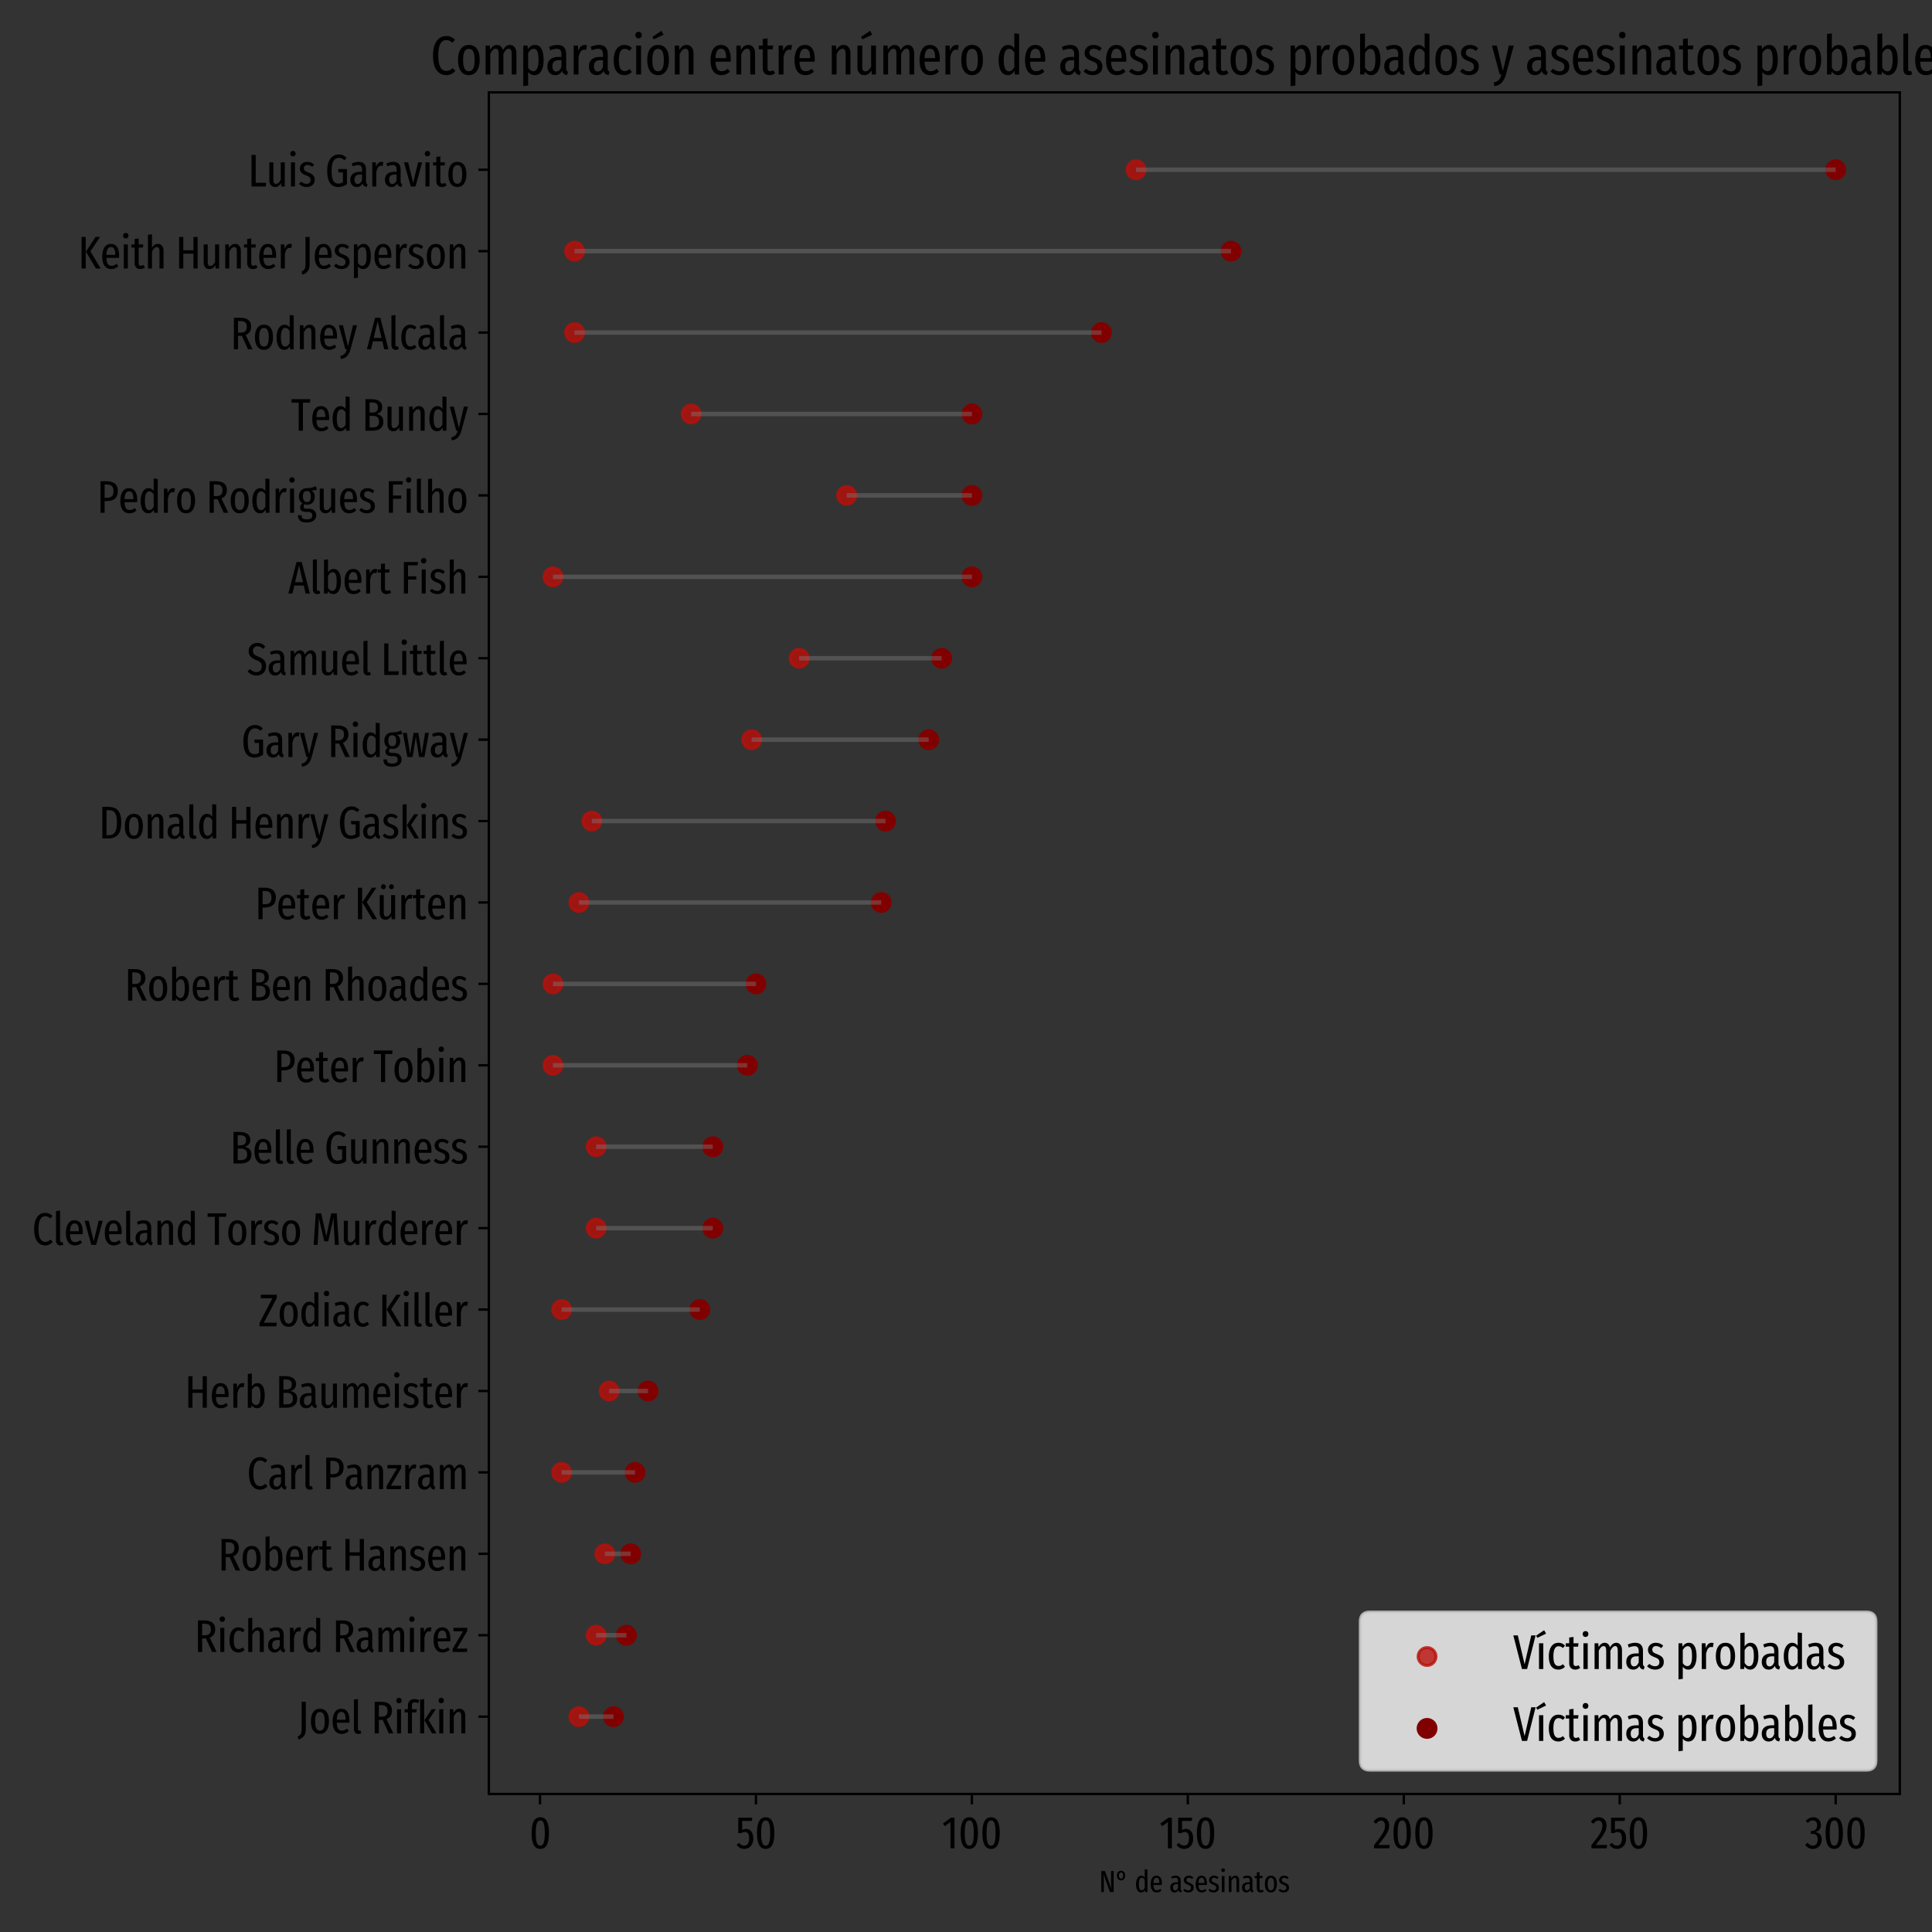 <?xml version="1.0" encoding="utf-8" standalone="no"?>
<!DOCTYPE svg PUBLIC "-//W3C//DTD SVG 1.1//EN"
  "http://www.w3.org/Graphics/SVG/1.1/DTD/svg11.dtd">
<svg height="648pt" version="1.1" viewBox="0 0 648 648" width="648pt" xmlns="http://www.w3.org/2000/svg" xmlns:xlink="http://www.w3.org/1999/xlink">
 <rect x="0" y="0" width="648" height="648" fill="#333333" stroke="none"/>
 <defs>
  <style type="text/css">*{stroke-linecap:butt;stroke-linejoin:round;}</style>
 </defs>
 <g id="figure_1">
  <g id="patch_1">
   <path d="M 0 648 
L 648 648 
L 648 0 
L 0 0 
z
" style="fill:none;"/>
  </g>
  <g id="axes_1">
   <g id="patch_2">
    <path d="M 163.96 601.709 
L 637.2 601.709 
L 637.2 30.986 
L 163.96 30.986 
z
" style="fill:none;"/>
   </g>
   <g id="PathCollection_1">
    <defs>
     <path d="M 0 3 
C 0.796 3 1.559 2.684 2.121 2.121 
C 2.684 1.559 3 0.796 3 0 
C 3 -0.796 2.684 -1.559 2.121 -2.121 
C 1.559 -2.684 0.796 -3 0 -3 
C -0.796 -3 -1.559 -2.684 -2.121 -2.121 
C -2.684 -1.559 -3 -0.796 -3 0 
C -3 0.796 -2.684 1.559 -2.121 2.121 
C -1.559 2.684 -0.796 3 0 3 
z
" id="m12a74f9b75" style="stroke:#b80f0a;stroke-opacity:0.8;"/>
    </defs>
    <g clip-path="url(#p84238d6491)">
     <use style="fill:#b80f0a;fill-opacity:0.8;stroke:#b80f0a;stroke-opacity:0.8;" x="194.162" xlink:href="#m12a74f9b75" y="575.767"/>
     <use style="fill:#b80f0a;fill-opacity:0.8;stroke:#b80f0a;stroke-opacity:0.8;" x="199.956" xlink:href="#m12a74f9b75" y="548.46"/>
     <use style="fill:#b80f0a;fill-opacity:0.8;stroke:#b80f0a;stroke-opacity:0.8;" x="202.853" xlink:href="#m12a74f9b75" y="521.152"/>
     <use style="fill:#b80f0a;fill-opacity:0.8;stroke:#b80f0a;stroke-opacity:0.8;" x="188.368" xlink:href="#m12a74f9b75" y="493.845"/>
     <use style="fill:#b80f0a;fill-opacity:0.8;stroke:#b80f0a;stroke-opacity:0.8;" x="204.302" xlink:href="#m12a74f9b75" y="466.538"/>
     <use style="fill:#b80f0a;fill-opacity:0.8;stroke:#b80f0a;stroke-opacity:0.8;" x="188.368" xlink:href="#m12a74f9b75" y="439.23"/>
     <use style="fill:#b80f0a;fill-opacity:0.8;stroke:#b80f0a;stroke-opacity:0.8;" x="199.956" xlink:href="#m12a74f9b75" y="411.923"/>
     <use style="fill:#b80f0a;fill-opacity:0.8;stroke:#b80f0a;stroke-opacity:0.8;" x="199.956" xlink:href="#m12a74f9b75" y="384.616"/>
     <use style="fill:#b80f0a;fill-opacity:0.8;stroke:#b80f0a;stroke-opacity:0.8;" x="185.471" xlink:href="#m12a74f9b75" y="357.308"/>
     <use style="fill:#b80f0a;fill-opacity:0.8;stroke:#b80f0a;stroke-opacity:0.8;" x="185.471" xlink:href="#m12a74f9b75" y="330.001"/>
     <use style="fill:#b80f0a;fill-opacity:0.8;stroke:#b80f0a;stroke-opacity:0.8;" x="194.162" xlink:href="#m12a74f9b75" y="302.694"/>
     <use style="fill:#b80f0a;fill-opacity:0.8;stroke:#b80f0a;stroke-opacity:0.8;" x="198.508" xlink:href="#m12a74f9b75" y="275.387"/>
     <use style="fill:#b80f0a;fill-opacity:0.8;stroke:#b80f0a;stroke-opacity:0.8;" x="252.104" xlink:href="#m12a74f9b75" y="248.079"/>
     <use style="fill:#b80f0a;fill-opacity:0.8;stroke:#b80f0a;stroke-opacity:0.8;" x="268.038" xlink:href="#m12a74f9b75" y="220.772"/>
     <use style="fill:#b80f0a;fill-opacity:0.8;stroke:#b80f0a;stroke-opacity:0.8;" x="185.471" xlink:href="#m12a74f9b75" y="193.465"/>
     <use style="fill:#b80f0a;fill-opacity:0.8;stroke:#b80f0a;stroke-opacity:0.8;" x="283.972" xlink:href="#m12a74f9b75" y="166.157"/>
     <use style="fill:#b80f0a;fill-opacity:0.8;stroke:#b80f0a;stroke-opacity:0.8;" x="231.824" xlink:href="#m12a74f9b75" y="138.85"/>
     <use style="fill:#b80f0a;fill-opacity:0.8;stroke:#b80f0a;stroke-opacity:0.8;" x="192.714" xlink:href="#m12a74f9b75" y="111.543"/>
     <use style="fill:#b80f0a;fill-opacity:0.8;stroke:#b80f0a;stroke-opacity:0.8;" x="192.714" xlink:href="#m12a74f9b75" y="84.235"/>
     <use style="fill:#b80f0a;fill-opacity:0.8;stroke:#b80f0a;stroke-opacity:0.8;" x="381.025" xlink:href="#m12a74f9b75" y="56.928"/>
    </g>
   </g>
   <g id="PathCollection_2">
    <defs>
     <path d="M 0 3 
C 0.796 3 1.559 2.684 2.121 2.121 
C 2.684 1.559 3 0.796 3 0 
C 3 -0.796 2.684 -1.559 2.121 -2.121 
C 1.559 -2.684 0.796 -3 0 -3 
C -0.796 -3 -1.559 -2.684 -2.121 -2.121 
C -2.684 -1.559 -3 -0.796 -3 0 
C -3 0.796 -2.684 1.559 -2.121 2.121 
C -1.559 2.684 -0.796 3 0 3 
z
" id="m6e3940bdda" style="stroke:#800000;"/>
    </defs>
    <g clip-path="url(#p84238d6491)">
     <use style="fill:#800000;stroke:#800000;" x="205.751" xlink:href="#m6e3940bdda" y="575.767"/>
     <use style="fill:#800000;stroke:#800000;" x="210.096" xlink:href="#m6e3940bdda" y="548.46"/>
     <use style="fill:#800000;stroke:#800000;" x="211.545" xlink:href="#m6e3940bdda" y="521.152"/>
     <use style="fill:#800000;stroke:#800000;" x="212.993" xlink:href="#m6e3940bdda" y="493.845"/>
     <use style="fill:#800000;stroke:#800000;" x="217.339" xlink:href="#m6e3940bdda" y="466.538"/>
     <use style="fill:#800000;stroke:#800000;" x="234.721" xlink:href="#m6e3940bdda" y="439.23"/>
     <use style="fill:#800000;stroke:#800000;" x="239.067" xlink:href="#m6e3940bdda" y="411.923"/>
     <use style="fill:#800000;stroke:#800000;" x="239.067" xlink:href="#m6e3940bdda" y="384.616"/>
     <use style="fill:#800000;stroke:#800000;" x="250.655" xlink:href="#m6e3940bdda" y="357.308"/>
     <use style="fill:#800000;stroke:#800000;" x="253.553" xlink:href="#m6e3940bdda" y="330.001"/>
     <use style="fill:#800000;stroke:#800000;" x="295.56" xlink:href="#m6e3940bdda" y="302.694"/>
     <use style="fill:#800000;stroke:#800000;" x="297.009" xlink:href="#m6e3940bdda" y="275.387"/>
     <use style="fill:#800000;stroke:#800000;" x="311.494" xlink:href="#m6e3940bdda" y="248.079"/>
     <use style="fill:#800000;stroke:#800000;" x="315.84" xlink:href="#m6e3940bdda" y="220.772"/>
     <use style="fill:#800000;stroke:#800000;" x="325.98" xlink:href="#m6e3940bdda" y="193.465"/>
     <use style="fill:#800000;stroke:#800000;" x="325.98" xlink:href="#m6e3940bdda" y="166.157"/>
     <use style="fill:#800000;stroke:#800000;" x="325.98" xlink:href="#m6e3940bdda" y="138.85"/>
     <use style="fill:#800000;stroke:#800000;" x="369.436" xlink:href="#m6e3940bdda" y="111.543"/>
     <use style="fill:#800000;stroke:#800000;" x="412.893" xlink:href="#m6e3940bdda" y="84.235"/>
     <use style="fill:#800000;stroke:#800000;" x="615.689" xlink:href="#m6e3940bdda" y="56.928"/>
    </g>
   </g>
   <g id="matplotlib.axis_1">
    <g id="xtick_1">
     <g id="line2d_1">
      <defs>
       <path d="M 0 0 
L 0 3.5 
" id="m15197b7405" style="stroke:#000000;stroke-width:0.8;"/>
      </defs>
      <g>
       <use style="stroke:#000000;stroke-width:0.8;" x="181.125" xlink:href="#m15197b7405" y="601.709"/>
      </g>
     </g>
     <g id="text_1">
      <!-- 0 -->
      <g transform="translate(177.473 619.945)scale(0.15 -0.15)">
       <defs>
        <path d="M 1562 4346 
Q 2170 4346 2470 3805 
Q 2771 3264 2771 2138 
Q 2771 1005 2470 464 
Q 2170 -77 1562 -77 
Q 954 -77 650 467 
Q 346 1011 346 2138 
Q 346 3264 650 3805 
Q 954 4346 1562 4346 
z
M 1562 3898 
Q 1235 3898 1081 3501 
Q 928 3104 928 2138 
Q 928 1165 1081 768 
Q 1235 371 1562 371 
Q 1888 371 2038 768 
Q 2189 1165 2189 2138 
Q 2189 2803 2118 3190 
Q 2048 3578 1913 3738 
Q 1779 3898 1562 3898 
z
" id="FiraSansExtraCondensed-Regular-30" transform="scale(0.016)"/>
       </defs>
       <use xlink:href="#FiraSansExtraCondensed-Regular-30"/>
      </g>
     </g>
    </g>
    <g id="xtick_2">
     <g id="line2d_2">
      <g>
       <use style="stroke:#000000;stroke-width:0.8;" x="253.553" xlink:href="#m15197b7405" y="601.709"/>
      </g>
     </g>
     <g id="text_2">
      <!-- 50 -->
      <g transform="translate(246.735 619.945)scale(0.15 -0.15)">
       <defs>
        <path d="M 2259 3834 
L 909 3834 
L 909 2554 
Q 1043 2643 1174 2681 
Q 1306 2720 1459 2720 
Q 1914 2720 2192 2361 
Q 2470 2003 2470 1370 
Q 2470 947 2313 617 
Q 2157 288 1869 105 
Q 1581 -77 1210 -77 
Q 870 -77 620 57 
Q 371 192 134 467 
L 467 768 
Q 640 570 809 477 
Q 979 384 1197 384 
Q 1523 384 1705 637 
Q 1888 890 1888 1382 
Q 1888 1882 1728 2086 
Q 1568 2291 1280 2291 
Q 1146 2291 1030 2252 
Q 915 2214 787 2138 
L 371 2138 
L 371 4282 
L 2336 4282 
L 2259 3834 
z
" id="FiraSansExtraCondensed-Regular-35" transform="scale(0.016)"/>
       </defs>
       <use xlink:href="#FiraSansExtraCondensed-Regular-35"/>
       <use x="42.2" xlink:href="#FiraSansExtraCondensed-Regular-30"/>
      </g>
     </g>
    </g>
    <g id="xtick_3">
     <g id="line2d_3">
      <g>
       <use style="stroke:#000000;stroke-width:0.8;" x="325.98" xlink:href="#m15197b7405" y="601.709"/>
      </g>
     </g>
     <g id="text_3">
      <!-- 100 -->
      <g transform="translate(315.99 619.945)scale(0.15 -0.15)">
       <defs>
        <path d="M 1728 4282 
L 1728 0 
L 1171 0 
L 1171 3686 
L 371 3098 
L 115 3462 
L 1229 4282 
L 1728 4282 
z
" id="FiraSansExtraCondensed-Regular-31" transform="scale(0.016)"/>
       </defs>
       <use xlink:href="#FiraSansExtraCondensed-Regular-31"/>
       <use x="35.8" xlink:href="#FiraSansExtraCondensed-Regular-30"/>
       <use x="84.5" xlink:href="#FiraSansExtraCondensed-Regular-30"/>
      </g>
     </g>
    </g>
    <g id="xtick_4">
     <g id="line2d_4">
      <g>
       <use style="stroke:#000000;stroke-width:0.8;" x="398.407" xlink:href="#m15197b7405" y="601.709"/>
      </g>
     </g>
     <g id="text_4">
      <!-- 150 -->
      <g transform="translate(388.904 619.945)scale(0.15 -0.15)">
       <use xlink:href="#FiraSansExtraCondensed-Regular-31"/>
       <use x="35.8" xlink:href="#FiraSansExtraCondensed-Regular-35"/>
       <use x="78" xlink:href="#FiraSansExtraCondensed-Regular-30"/>
      </g>
     </g>
    </g>
    <g id="xtick_5">
     <g id="line2d_5">
      <g>
       <use style="stroke:#000000;stroke-width:0.8;" x="470.834" xlink:href="#m15197b7405" y="601.709"/>
      </g>
     </g>
     <g id="text_5">
      <!-- 200 -->
      <g transform="translate(460.507 619.945)scale(0.15 -0.15)">
       <defs>
        <path d="M 1158 4346 
Q 1664 4346 1961 4026 
Q 2259 3706 2259 3206 
Q 2259 2816 2115 2461 
Q 1971 2106 1676 1686 
Q 1382 1267 749 474 
L 2342 474 
L 2278 0 
L 147 0 
L 147 448 
Q 819 1306 1126 1744 
Q 1434 2182 1555 2502 
Q 1677 2822 1677 3181 
Q 1677 3526 1529 3702 
Q 1382 3878 1120 3878 
Q 915 3878 761 3772 
Q 608 3667 429 3437 
L 64 3699 
Q 499 4346 1158 4346 
z
" id="FiraSansExtraCondensed-Regular-32" transform="scale(0.016)"/>
       </defs>
       <use xlink:href="#FiraSansExtraCondensed-Regular-32"/>
       <use x="40.3" xlink:href="#FiraSansExtraCondensed-Regular-30"/>
       <use x="89" xlink:href="#FiraSansExtraCondensed-Regular-30"/>
      </g>
     </g>
    </g>
    <g id="xtick_6">
     <g id="line2d_6">
      <g>
       <use style="stroke:#000000;stroke-width:0.8;" x="543.262" xlink:href="#m15197b7405" y="601.709"/>
      </g>
     </g>
     <g id="text_6">
      <!-- 250 -->
      <g transform="translate(533.422 619.945)scale(0.15 -0.15)">
       <use xlink:href="#FiraSansExtraCondensed-Regular-32"/>
       <use x="40.3" xlink:href="#FiraSansExtraCondensed-Regular-35"/>
       <use x="82.5" xlink:href="#FiraSansExtraCondensed-Regular-30"/>
      </g>
     </g>
    </g>
    <g id="xtick_7">
     <g id="line2d_7">
      <g>
       <use style="stroke:#000000;stroke-width:0.8;" x="615.689" xlink:href="#m15197b7405" y="601.709"/>
      </g>
     </g>
     <g id="text_7">
      <!-- 300 -->
      <g transform="translate(605.293 619.945)scale(0.15 -0.15)">
       <defs>
        <path d="M 1197 4346 
Q 1517 4346 1763 4198 
Q 2010 4051 2141 3804 
Q 2272 3558 2272 3270 
Q 2272 2470 1485 2272 
Q 1901 2221 2141 1958 
Q 2381 1696 2381 1229 
Q 2381 870 2230 572 
Q 2080 275 1798 99 
Q 1517 -77 1146 -77 
Q 806 -77 544 64 
Q 282 205 51 499 
L 403 774 
Q 595 563 758 470 
Q 922 378 1146 378 
Q 1446 378 1632 602 
Q 1818 826 1818 1235 
Q 1818 1670 1629 1849 
Q 1440 2029 1062 2029 
L 826 2029 
L 890 2445 
L 1043 2445 
Q 1357 2445 1549 2646 
Q 1741 2848 1741 3232 
Q 1741 3558 1581 3731 
Q 1421 3904 1139 3904 
Q 762 3904 448 3552 
L 141 3840 
Q 608 4346 1197 4346 
z
" id="FiraSansExtraCondensed-Regular-33" transform="scale(0.016)"/>
       </defs>
       <use xlink:href="#FiraSansExtraCondensed-Regular-33"/>
       <use x="41.2" xlink:href="#FiraSansExtraCondensed-Regular-30"/>
       <use x="89.9" xlink:href="#FiraSansExtraCondensed-Regular-30"/>
      </g>
     </g>
    </g>
    <g id="text_8">
     <!-- N° de asesinatos -->
     <g transform="translate(368.6 634.616)scale(0.1 -0.1)">
      <defs>
       <path d="M 3078 0 
L 2304 0 
L 947 3757 
Q 986 3309 1008 2957 
Q 1030 2605 1030 2074 
L 1030 0 
L 486 0 
L 486 4410 
L 1261 4410 
L 2618 646 
Q 2592 742 2563 1171 
Q 2534 1600 2534 1971 
L 2534 4410 
L 3078 4410 
L 3078 0 
z
" id="FiraSansExtraCondensed-Regular-4e" transform="scale(0.016)"/>
       <path d="M 1146 2451 
Q 922 2451 720 2566 
Q 518 2682 396 2909 
Q 275 3136 275 3469 
Q 275 3795 396 4022 
Q 518 4250 720 4365 
Q 922 4480 1146 4480 
Q 1376 4480 1577 4365 
Q 1779 4250 1900 4019 
Q 2022 3789 2022 3462 
Q 2022 2976 1766 2713 
Q 1510 2451 1146 2451 
z
M 1146 2822 
Q 1350 2822 1468 2976 
Q 1587 3130 1587 3462 
Q 1587 3795 1468 3948 
Q 1350 4102 1146 4102 
Q 947 4102 828 3955 
Q 710 3808 710 3469 
Q 710 3130 832 2976 
Q 954 2822 1146 2822 
z
" id="FiraSansExtraCondensed-Regular-b0" transform="scale(0.016)"/>
       <path id="FiraSansExtraCondensed-Regular-20" transform="scale(0.016)"/>
       <path d="M 2675 4730 
L 2675 0 
L 2176 0 
L 2138 429 
Q 1837 -77 1370 -77 
Q 845 -77 566 387 
Q 288 851 288 1670 
Q 288 2202 429 2605 
Q 570 3008 819 3225 
Q 1069 3443 1389 3443 
Q 1830 3443 2112 3053 
L 2112 4794 
L 2675 4730 
z
M 1478 371 
Q 1843 371 2112 851 
L 2112 2560 
Q 1850 2995 1504 2995 
Q 1210 2995 1046 2675 
Q 883 2355 883 1683 
Q 883 371 1478 371 
z
" id="FiraSansExtraCondensed-Regular-64" transform="scale(0.016)"/>
       <path d="M 2650 1786 
Q 2650 1645 2637 1491 
L 870 1491 
Q 896 883 1072 633 
Q 1248 384 1574 384 
Q 1786 384 1952 451 
Q 2118 518 2298 666 
L 2547 326 
Q 2125 -77 1555 -77 
Q 954 -77 621 368 
Q 288 813 288 1651 
Q 288 2490 605 2966 
Q 922 3443 1498 3443 
Q 2054 3443 2352 3024 
Q 2650 2605 2650 1786 
z
M 2106 1952 
Q 2106 2502 1958 2752 
Q 1811 3002 1498 3002 
Q 1216 3002 1056 2749 
Q 896 2496 870 1907 
L 2106 1907 
L 2106 1952 
z
" id="FiraSansExtraCondensed-Regular-65" transform="scale(0.016)"/>
       <path d="M 2413 717 
Q 2413 538 2464 451 
Q 2515 365 2630 314 
L 2509 -77 
Q 2272 -38 2134 74 
Q 1997 186 1939 410 
Q 1664 -77 1133 -77 
Q 717 -77 470 201 
Q 224 480 224 941 
Q 224 1478 557 1763 
Q 890 2048 1523 2048 
L 1856 2048 
L 1856 2355 
Q 1856 2688 1725 2841 
Q 1594 2995 1318 2995 
Q 992 2995 557 2822 
L 416 3219 
Q 934 3443 1389 3443 
Q 1907 3443 2160 3164 
Q 2413 2886 2413 2381 
L 2413 717 
z
M 1248 346 
Q 1645 346 1856 883 
L 1856 1670 
L 1587 1670 
Q 1184 1670 995 1497 
Q 806 1325 806 966 
Q 806 659 921 502 
Q 1037 346 1248 346 
z
" id="FiraSansExtraCondensed-Regular-61" transform="scale(0.016)"/>
       <path d="M 1286 3443 
Q 1843 3443 2240 3066 
L 1997 2739 
Q 1818 2874 1651 2941 
Q 1485 3008 1299 3008 
Q 1075 3008 944 2883 
Q 813 2758 813 2541 
Q 813 2330 941 2208 
Q 1069 2086 1427 1958 
Q 1888 1792 2105 1561 
Q 2323 1331 2323 934 
Q 2323 454 2000 188 
Q 1677 -77 1197 -77 
Q 557 -77 128 365 
L 422 678 
Q 781 365 1184 365 
Q 1440 365 1593 505 
Q 1747 646 1747 902 
Q 1747 1075 1689 1184 
Q 1632 1293 1491 1382 
Q 1350 1472 1082 1568 
Q 634 1734 442 1961 
Q 250 2189 250 2522 
Q 250 2778 381 2989 
Q 512 3200 749 3321 
Q 986 3443 1286 3443 
z
" id="FiraSansExtraCondensed-Regular-73" transform="scale(0.016)"/>
       <path d="M 1030 3373 
L 1030 0 
L 467 0 
L 467 3373 
L 1030 3373 
z
M 742 4973 
Q 915 4973 1017 4864 
Q 1120 4755 1120 4582 
Q 1120 4422 1014 4313 
Q 909 4205 742 4205 
Q 576 4205 470 4313 
Q 365 4422 365 4582 
Q 365 4749 470 4861 
Q 576 4973 742 4973 
z
" id="FiraSansExtraCondensed-Regular-69" transform="scale(0.016)"/>
       <path d="M 1843 3443 
Q 2208 3443 2425 3180 
Q 2643 2918 2643 2477 
L 2643 0 
L 2080 0 
L 2080 2400 
Q 2080 2726 1987 2864 
Q 1894 3002 1709 3002 
Q 1344 3002 1030 2374 
L 1030 0 
L 467 0 
L 467 3373 
L 954 3373 
L 998 2867 
Q 1165 3149 1363 3296 
Q 1562 3443 1843 3443 
z
" id="FiraSansExtraCondensed-Regular-6e" transform="scale(0.016)"/>
       <path d="M 1958 154 
Q 1670 -77 1312 -77 
Q 934 -77 726 147 
Q 518 371 518 749 
L 518 2931 
L 64 2931 
L 64 3373 
L 518 3373 
L 518 4134 
L 1082 4205 
L 1082 3373 
L 1734 3373 
L 1677 2931 
L 1082 2931 
L 1082 742 
Q 1082 390 1382 390 
Q 1485 390 1561 416 
Q 1638 442 1741 506 
L 1958 154 
z
" id="FiraSansExtraCondensed-Regular-74" transform="scale(0.016)"/>
       <path d="M 1555 3443 
Q 2157 3443 2486 2998 
Q 2816 2554 2816 1690 
Q 2816 877 2480 400 
Q 2144 -77 1549 -77 
Q 954 -77 621 390 
Q 288 858 288 1683 
Q 288 2534 621 2988 
Q 954 3443 1555 3443 
z
M 1555 2989 
Q 1216 2989 1049 2685 
Q 883 2381 883 1683 
Q 883 992 1049 685 
Q 1216 378 1549 378 
Q 1888 378 2054 685 
Q 2221 992 2221 1690 
Q 2221 2381 2054 2685 
Q 1888 2989 1555 2989 
z
" id="FiraSansExtraCondensed-Regular-6f" transform="scale(0.016)"/>
      </defs>
      <use xlink:href="#FiraSansExtraCondensed-Regular-4e"/>
      <use x="55.7" xlink:href="#FiraSansExtraCondensed-Regular-b0"/>
      <use x="98.5" xlink:href="#FiraSansExtraCondensed-Regular-20"/>
      <use x="119.7" xlink:href="#FiraSansExtraCondensed-Regular-64"/>
      <use x="168.8" xlink:href="#FiraSansExtraCondensed-Regular-65"/>
      <use x="214.2" xlink:href="#FiraSansExtraCondensed-Regular-20"/>
      <use x="235.4" xlink:href="#FiraSansExtraCondensed-Regular-61"/>
      <use x="280.5" xlink:href="#FiraSansExtraCondensed-Regular-73"/>
      <use x="319.8" xlink:href="#FiraSansExtraCondensed-Regular-65"/>
      <use x="365.2" xlink:href="#FiraSansExtraCondensed-Regular-73"/>
      <use x="404.5" xlink:href="#FiraSansExtraCondensed-Regular-69"/>
      <use x="427.9" xlink:href="#FiraSansExtraCondensed-Regular-6e"/>
      <use x="476.1" xlink:href="#FiraSansExtraCondensed-Regular-61"/>
      <use x="521.2" xlink:href="#FiraSansExtraCondensed-Regular-74"/>
      <use x="551.8" xlink:href="#FiraSansExtraCondensed-Regular-6f"/>
      <use x="600.3" xlink:href="#FiraSansExtraCondensed-Regular-73"/>
     </g>
    </g>
   </g>
   <g id="matplotlib.axis_2">
    <g id="ytick_1">
     <g id="line2d_8">
      <defs>
       <path d="M 0 0 
L -3.5 0 
" id="m6146d4a0a4" style="stroke:#000000;stroke-width:0.8;"/>
      </defs>
      <g>
       <use style="stroke:#000000;stroke-width:0.8;" x="163.96" xlink:href="#m6146d4a0a4" y="575.767"/>
      </g>
     </g>
     <g id="text_9">
      <!-- Joel Rifkin -->
      <g transform="translate(99.805 581.385)scale(0.15 -0.15)">
       <defs>
        <path d="M 1152 608 
Q 1152 -26 902 -349 
Q 653 -672 154 -864 
L 0 -454 
Q 243 -326 361 -195 
Q 480 -64 525 121 
Q 570 307 570 634 
L 570 4410 
L 1152 4410 
L 1152 608 
z
" id="FiraSansExtraCondensed-Regular-4a" transform="scale(0.016)"/>
        <path d="M 1056 -77 
Q 774 -77 604 102 
Q 435 282 435 589 
L 435 4730 
L 998 4794 
L 998 602 
Q 998 390 1178 390 
Q 1261 390 1338 422 
L 1466 38 
Q 1280 -77 1056 -77 
z
" id="FiraSansExtraCondensed-Regular-6c" transform="scale(0.016)"/>
        <path d="M 2458 0 
L 1600 1888 
Q 1555 1882 1466 1882 
L 1069 1882 
L 1069 0 
L 486 0 
L 486 4410 
L 1370 4410 
Q 2144 4410 2521 4090 
Q 2899 3770 2899 3168 
Q 2899 2746 2700 2442 
Q 2502 2138 2131 1997 
L 3098 0 
L 2458 0 
z
M 1414 2330 
Q 1875 2330 2080 2531 
Q 2285 2733 2285 3168 
Q 2285 3571 2073 3760 
Q 1862 3949 1363 3949 
L 1069 3949 
L 1069 2330 
L 1414 2330 
z
" id="FiraSansExtraCondensed-Regular-52" transform="scale(0.016)"/>
        <path d="M 1491 4339 
Q 1286 4339 1190 4236 
Q 1094 4134 1094 3910 
L 1094 3373 
L 1773 3373 
L 1709 2931 
L 1094 2931 
L 1094 0 
L 531 0 
L 531 2931 
L 64 2931 
L 64 3373 
L 531 3373 
L 531 3904 
Q 531 4301 771 4547 
Q 1011 4794 1446 4794 
Q 1798 4794 2131 4621 
L 1965 4224 
Q 1728 4339 1491 4339 
z
" id="FiraSansExtraCondensed-Regular-66" transform="scale(0.016)"/>
        <path d="M 1030 4794 
L 1030 0 
L 467 0 
L 467 4730 
L 1030 4794 
z
M 2656 3373 
L 1645 1875 
L 2758 0 
L 2131 0 
L 1062 1843 
L 2080 3373 
L 2656 3373 
z
" id="FiraSansExtraCondensed-Regular-6b" transform="scale(0.016)"/>
       </defs>
       <use xlink:href="#FiraSansExtraCondensed-Regular-4a"/>
       <use x="25.2" xlink:href="#FiraSansExtraCondensed-Regular-6f"/>
       <use x="73.7" xlink:href="#FiraSansExtraCondensed-Regular-65"/>
       <use x="119.1" xlink:href="#FiraSansExtraCondensed-Regular-6c"/>
       <use x="143.5" xlink:href="#FiraSansExtraCondensed-Regular-20"/>
       <use x="164.7" xlink:href="#FiraSansExtraCondensed-Regular-52"/>
       <use x="214.9" xlink:href="#FiraSansExtraCondensed-Regular-69"/>
       <use x="238.3" xlink:href="#FiraSansExtraCondensed-Regular-66"/>
       <use x="266.6" xlink:href="#FiraSansExtraCondensed-Regular-6b"/>
       <use x="309.4" xlink:href="#FiraSansExtraCondensed-Regular-69"/>
       <use x="332.8" xlink:href="#FiraSansExtraCondensed-Regular-6e"/>
      </g>
     </g>
    </g>
    <g id="ytick_2">
     <g id="line2d_9">
      <g>
       <use style="stroke:#000000;stroke-width:0.8;" x="163.96" xlink:href="#m6146d4a0a4" y="548.46"/>
      </g>
     </g>
     <g id="text_10">
      <!-- Richard Ramirez -->
      <g transform="translate(65.235 554.077)scale(0.15 -0.15)">
       <defs>
        <path d="M 1549 3443 
Q 1805 3443 2009 3360 
Q 2214 3277 2406 3085 
L 2150 2752 
Q 2003 2874 1865 2931 
Q 1728 2989 1568 2989 
Q 890 2989 890 1670 
Q 890 986 1062 691 
Q 1235 397 1562 397 
Q 1722 397 1853 454 
Q 1984 512 2144 634 
L 2406 294 
Q 2022 -77 1555 -77 
Q 954 -77 621 358 
Q 288 794 288 1658 
Q 288 2502 627 2972 
Q 966 3443 1549 3443 
z
" id="FiraSansExtraCondensed-Regular-63" transform="scale(0.016)"/>
        <path d="M 1843 3443 
Q 2208 3443 2425 3180 
Q 2643 2918 2643 2477 
L 2643 0 
L 2080 0 
L 2080 2400 
Q 2080 2726 1987 2864 
Q 1894 3002 1709 3002 
Q 1344 3002 1030 2374 
L 1030 0 
L 467 0 
L 467 4723 
L 1030 4781 
L 1030 2899 
Q 1190 3168 1379 3305 
Q 1568 3443 1843 3443 
z
" id="FiraSansExtraCondensed-Regular-68" transform="scale(0.016)"/>
        <path d="M 1760 3443 
Q 1901 3443 2016 3405 
L 1920 2861 
Q 1792 2893 1690 2893 
Q 1440 2893 1280 2669 
Q 1120 2445 1030 1984 
L 1030 0 
L 467 0 
L 467 3373 
L 954 3373 
L 998 2746 
Q 1235 3443 1760 3443 
z
" id="FiraSansExtraCondensed-Regular-72" transform="scale(0.016)"/>
        <path d="M 3309 3443 
Q 3648 3443 3853 3177 
Q 4058 2912 4058 2477 
L 4058 0 
L 3507 0 
L 3507 2406 
Q 3507 2726 3420 2867 
Q 3334 3008 3168 3008 
Q 2829 3008 2541 2406 
L 2541 0 
L 1990 0 
L 1990 2406 
Q 1990 3008 1651 3008 
Q 1472 3008 1309 2848 
Q 1146 2688 1018 2406 
L 1018 0 
L 467 0 
L 467 3373 
L 954 3373 
L 992 2886 
Q 1312 3443 1792 3443 
Q 2048 3443 2224 3286 
Q 2400 3130 2477 2842 
Q 2822 3443 3309 3443 
z
" id="FiraSansExtraCondensed-Regular-6d" transform="scale(0.016)"/>
        <path d="M 2163 3373 
L 2163 2938 
L 710 474 
L 2176 474 
L 2118 0 
L 115 0 
L 115 422 
L 1568 2893 
L 237 2893 
L 237 3373 
L 2163 3373 
z
" id="FiraSansExtraCondensed-Regular-7a" transform="scale(0.016)"/>
       </defs>
       <use xlink:href="#FiraSansExtraCondensed-Regular-52"/>
       <use x="50.2" xlink:href="#FiraSansExtraCondensed-Regular-69"/>
       <use x="73.6" xlink:href="#FiraSansExtraCondensed-Regular-63"/>
       <use x="112.7" xlink:href="#FiraSansExtraCondensed-Regular-68"/>
       <use x="160.9" xlink:href="#FiraSansExtraCondensed-Regular-61"/>
       <use x="206" xlink:href="#FiraSansExtraCondensed-Regular-72"/>
       <use x="238.3" xlink:href="#FiraSansExtraCondensed-Regular-64"/>
       <use x="287.4" xlink:href="#FiraSansExtraCondensed-Regular-20"/>
       <use x="308.6" xlink:href="#FiraSansExtraCondensed-Regular-52"/>
       <use x="358.8" xlink:href="#FiraSansExtraCondensed-Regular-61"/>
       <use x="403.9" xlink:href="#FiraSansExtraCondensed-Regular-6d"/>
       <use x="474.2" xlink:href="#FiraSansExtraCondensed-Regular-69"/>
       <use x="497.6" xlink:href="#FiraSansExtraCondensed-Regular-72"/>
       <use x="529.9" xlink:href="#FiraSansExtraCondensed-Regular-65"/>
       <use x="575.3" xlink:href="#FiraSansExtraCondensed-Regular-7a"/>
      </g>
     </g>
    </g>
    <g id="ytick_3">
     <g id="line2d_10">
      <g>
       <use style="stroke:#000000;stroke-width:0.8;" x="163.96" xlink:href="#m6146d4a0a4" y="521.152"/>
      </g>
     </g>
     <g id="text_11">
      <!-- Robert Hansen -->
      <g transform="translate(73.14 526.77)scale(0.15 -0.15)">
       <defs>
        <path d="M 1805 3443 
Q 2291 3443 2563 3001 
Q 2835 2560 2835 1690 
Q 2835 1139 2700 742 
Q 2566 346 2320 134 
Q 2074 -77 1747 -77 
Q 1530 -77 1338 35 
Q 1146 147 1005 352 
L 966 0 
L 467 0 
L 467 4723 
L 1030 4781 
L 1030 2963 
Q 1331 3443 1805 3443 
z
M 1626 371 
Q 2240 371 2240 1690 
Q 2240 2413 2093 2704 
Q 1946 2995 1670 2995 
Q 1312 2995 1030 2477 
L 1030 806 
Q 1146 608 1296 489 
Q 1446 371 1626 371 
z
" id="FiraSansExtraCondensed-Regular-62" transform="scale(0.016)"/>
        <path d="M 2490 0 
L 2490 2074 
L 1069 2074 
L 1069 0 
L 486 0 
L 486 4410 
L 1069 4410 
L 1069 2554 
L 2490 2554 
L 2490 4410 
L 3072 4410 
L 3072 0 
L 2490 0 
z
" id="FiraSansExtraCondensed-Regular-48" transform="scale(0.016)"/>
       </defs>
       <use xlink:href="#FiraSansExtraCondensed-Regular-52"/>
       <use x="50.2" xlink:href="#FiraSansExtraCondensed-Regular-6f"/>
       <use x="98.7" xlink:href="#FiraSansExtraCondensed-Regular-62"/>
       <use x="147.5" xlink:href="#FiraSansExtraCondensed-Regular-65"/>
       <use x="192.9" xlink:href="#FiraSansExtraCondensed-Regular-72"/>
       <use x="225.2" xlink:href="#FiraSansExtraCondensed-Regular-74"/>
       <use x="255.8" xlink:href="#FiraSansExtraCondensed-Regular-20"/>
       <use x="277" xlink:href="#FiraSansExtraCondensed-Regular-48"/>
       <use x="332.6" xlink:href="#FiraSansExtraCondensed-Regular-61"/>
       <use x="377.7" xlink:href="#FiraSansExtraCondensed-Regular-6e"/>
       <use x="425.9" xlink:href="#FiraSansExtraCondensed-Regular-73"/>
       <use x="465.2" xlink:href="#FiraSansExtraCondensed-Regular-65"/>
       <use x="510.6" xlink:href="#FiraSansExtraCondensed-Regular-6e"/>
      </g>
     </g>
    </g>
    <g id="ytick_4">
     <g id="line2d_11">
      <g>
       <use style="stroke:#000000;stroke-width:0.8;" x="163.96" xlink:href="#m6146d4a0a4" y="493.845"/>
      </g>
     </g>
     <g id="text_12">
      <!-- Carl Panzram -->
      <g transform="translate(82.804 499.463)scale(0.15 -0.15)">
       <defs>
        <path d="M 1830 4480 
Q 2144 4480 2381 4374 
Q 2618 4269 2854 4051 
L 2554 3699 
Q 2374 3859 2208 3932 
Q 2042 4006 1843 4006 
Q 902 4006 902 2208 
Q 902 416 1862 416 
Q 2080 416 2243 502 
Q 2406 589 2579 749 
L 2893 410 
Q 2701 198 2438 60 
Q 2176 -77 1850 -77 
Q 1139 -77 713 499 
Q 288 1075 288 2208 
Q 288 2970 489 3478 
Q 691 3987 1040 4233 
Q 1389 4480 1830 4480 
z
" id="FiraSansExtraCondensed-Regular-43" transform="scale(0.016)"/>
        <path d="M 1344 4410 
Q 2118 4410 2518 4064 
Q 2918 3718 2918 3046 
Q 2918 2330 2512 1981 
Q 2106 1632 1357 1632 
L 1069 1632 
L 1069 0 
L 486 0 
L 486 4410 
L 1344 4410 
z
M 1357 2093 
Q 1850 2093 2080 2301 
Q 2310 2509 2310 3040 
Q 2310 3520 2076 3734 
Q 1843 3949 1357 3949 
L 1069 3949 
L 1069 2093 
L 1357 2093 
z
" id="FiraSansExtraCondensed-Regular-50" transform="scale(0.016)"/>
       </defs>
       <use xlink:href="#FiraSansExtraCondensed-Regular-43"/>
       <use x="46.6" xlink:href="#FiraSansExtraCondensed-Regular-61"/>
       <use x="91.7" xlink:href="#FiraSansExtraCondensed-Regular-72"/>
       <use x="124" xlink:href="#FiraSansExtraCondensed-Regular-6c"/>
       <use x="148.4" xlink:href="#FiraSansExtraCondensed-Regular-20"/>
       <use x="169.6" xlink:href="#FiraSansExtraCondensed-Regular-50"/>
       <use x="217.2" xlink:href="#FiraSansExtraCondensed-Regular-61"/>
       <use x="262.3" xlink:href="#FiraSansExtraCondensed-Regular-6e"/>
       <use x="310.5" xlink:href="#FiraSansExtraCondensed-Regular-7a"/>
       <use x="346.7" xlink:href="#FiraSansExtraCondensed-Regular-72"/>
       <use x="379" xlink:href="#FiraSansExtraCondensed-Regular-61"/>
       <use x="424.1" xlink:href="#FiraSansExtraCondensed-Regular-6d"/>
      </g>
     </g>
    </g>
    <g id="ytick_5">
     <g id="line2d_12">
      <g>
       <use style="stroke:#000000;stroke-width:0.8;" x="163.96" xlink:href="#m6146d4a0a4" y="466.538"/>
      </g>
     </g>
     <g id="text_13">
      <!-- Herb Baumeister -->
      <g transform="translate(61.996 472.156)scale(0.15 -0.15)">
       <defs>
        <path d="M 2048 2330 
Q 2496 2240 2745 1993 
Q 2995 1747 2995 1248 
Q 2995 627 2588 313 
Q 2182 0 1472 0 
L 486 0 
L 486 4410 
L 1325 4410 
Q 2054 4410 2444 4122 
Q 2835 3834 2835 3296 
Q 2835 2918 2627 2675 
Q 2419 2432 2048 2330 
z
M 1069 3949 
L 1069 2534 
L 1446 2534 
Q 1843 2534 2041 2716 
Q 2240 2899 2240 3251 
Q 2240 3629 2032 3789 
Q 1824 3949 1382 3949 
L 1069 3949 
z
M 1472 467 
Q 1920 467 2153 643 
Q 2387 819 2387 1248 
Q 2387 1690 2166 1885 
Q 1946 2080 1491 2080 
L 1069 2080 
L 1069 467 
L 1472 467 
z
" id="FiraSansExtraCondensed-Regular-42" transform="scale(0.016)"/>
        <path d="M 2598 0 
L 2112 0 
L 2074 474 
Q 1914 198 1712 60 
Q 1510 -77 1242 -77 
Q 877 -77 659 172 
Q 442 422 442 826 
L 442 3373 
L 1005 3373 
L 1005 883 
Q 1005 365 1370 365 
Q 1581 365 1741 515 
Q 1901 666 2035 934 
L 2035 3373 
L 2598 3373 
L 2598 0 
z
" id="FiraSansExtraCondensed-Regular-75" transform="scale(0.016)"/>
       </defs>
       <use xlink:href="#FiraSansExtraCondensed-Regular-48"/>
       <use x="55.6" xlink:href="#FiraSansExtraCondensed-Regular-65"/>
       <use x="101" xlink:href="#FiraSansExtraCondensed-Regular-72"/>
       <use x="133.3" xlink:href="#FiraSansExtraCondensed-Regular-62"/>
       <use x="182.1" xlink:href="#FiraSansExtraCondensed-Regular-20"/>
       <use x="203.3" xlink:href="#FiraSansExtraCondensed-Regular-42"/>
       <use x="253.4" xlink:href="#FiraSansExtraCondensed-Regular-61"/>
       <use x="298.5" xlink:href="#FiraSansExtraCondensed-Regular-75"/>
       <use x="346.4" xlink:href="#FiraSansExtraCondensed-Regular-6d"/>
       <use x="416.7" xlink:href="#FiraSansExtraCondensed-Regular-65"/>
       <use x="462.1" xlink:href="#FiraSansExtraCondensed-Regular-69"/>
       <use x="485.5" xlink:href="#FiraSansExtraCondensed-Regular-73"/>
       <use x="524.8" xlink:href="#FiraSansExtraCondensed-Regular-74"/>
       <use x="555.4" xlink:href="#FiraSansExtraCondensed-Regular-65"/>
       <use x="600.8" xlink:href="#FiraSansExtraCondensed-Regular-72"/>
      </g>
     </g>
    </g>
    <g id="ytick_6">
     <g id="line2d_13">
      <g>
       <use style="stroke:#000000;stroke-width:0.8;" x="163.96" xlink:href="#m6146d4a0a4" y="439.23"/>
      </g>
     </g>
     <g id="text_14">
      <!-- Zodiac Killer -->
      <g transform="translate(86.697 444.848)scale(0.15 -0.15)">
       <defs>
        <path d="M 2554 4410 
L 2554 3936 
L 749 499 
L 2554 499 
L 2490 0 
L 141 0 
L 141 467 
L 1946 3917 
L 320 3917 
L 320 4410 
L 2554 4410 
z
" id="FiraSansExtraCondensed-Regular-5a" transform="scale(0.016)"/>
        <path d="M 1069 4410 
L 1069 0 
L 486 0 
L 486 4410 
L 1069 4410 
z
M 3066 4410 
L 1722 2394 
L 3162 0 
L 2502 0 
L 1094 2355 
L 2445 4410 
L 3066 4410 
z
" id="FiraSansExtraCondensed-Regular-4b" transform="scale(0.016)"/>
       </defs>
       <use xlink:href="#FiraSansExtraCondensed-Regular-5a"/>
       <use x="42.7" xlink:href="#FiraSansExtraCondensed-Regular-6f"/>
       <use x="91.2" xlink:href="#FiraSansExtraCondensed-Regular-64"/>
       <use x="140.3" xlink:href="#FiraSansExtraCondensed-Regular-69"/>
       <use x="163.7" xlink:href="#FiraSansExtraCondensed-Regular-61"/>
       <use x="208.8" xlink:href="#FiraSansExtraCondensed-Regular-63"/>
       <use x="247.9" xlink:href="#FiraSansExtraCondensed-Regular-20"/>
       <use x="269.1" xlink:href="#FiraSansExtraCondensed-Regular-4b"/>
       <use x="318.5" xlink:href="#FiraSansExtraCondensed-Regular-69"/>
       <use x="341.9" xlink:href="#FiraSansExtraCondensed-Regular-6c"/>
       <use x="366.3" xlink:href="#FiraSansExtraCondensed-Regular-6c"/>
       <use x="390.7" xlink:href="#FiraSansExtraCondensed-Regular-65"/>
       <use x="436.1" xlink:href="#FiraSansExtraCondensed-Regular-72"/>
      </g>
     </g>
    </g>
    <g id="ytick_7">
     <g id="line2d_14">
      <g>
       <use style="stroke:#000000;stroke-width:0.8;" x="163.96" xlink:href="#m6146d4a0a4" y="411.923"/>
      </g>
     </g>
     <g id="text_15">
      <!-- Cleveland Torso Murderer -->
      <g transform="translate(10.755 417.541)scale(0.15 -0.15)">
       <defs>
        <path d="M 2598 3373 
L 1677 0 
L 1011 0 
L 64 3373 
L 646 3373 
L 1344 499 
L 2035 3373 
L 2598 3373 
z
" id="FiraSansExtraCondensed-Regular-76" transform="scale(0.016)"/>
        <path d="M 2701 4410 
L 2637 3923 
L 1658 3923 
L 1658 0 
L 1075 0 
L 1075 3923 
L 70 3923 
L 70 4410 
L 2701 4410 
z
" id="FiraSansExtraCondensed-Regular-54" transform="scale(0.016)"/>
        <path d="M 3872 0 
L 3322 0 
L 3206 2003 
Q 3123 3245 3136 3814 
L 2387 499 
L 1843 499 
L 1056 3821 
L 1062 3526 
Q 1062 3027 1011 1965 
L 902 0 
L 352 0 
L 653 4410 
L 1408 4410 
L 2125 1178 
L 2803 4410 
L 3578 4410 
L 3872 0 
z
" id="FiraSansExtraCondensed-Regular-4d" transform="scale(0.016)"/>
       </defs>
       <use xlink:href="#FiraSansExtraCondensed-Regular-43"/>
       <use x="46.6" xlink:href="#FiraSansExtraCondensed-Regular-6c"/>
       <use x="71" xlink:href="#FiraSansExtraCondensed-Regular-65"/>
       <use x="116.4" xlink:href="#FiraSansExtraCondensed-Regular-76"/>
       <use x="158" xlink:href="#FiraSansExtraCondensed-Regular-65"/>
       <use x="203.4" xlink:href="#FiraSansExtraCondensed-Regular-6c"/>
       <use x="227.8" xlink:href="#FiraSansExtraCondensed-Regular-61"/>
       <use x="272.9" xlink:href="#FiraSansExtraCondensed-Regular-6e"/>
       <use x="321.1" xlink:href="#FiraSansExtraCondensed-Regular-64"/>
       <use x="370.2" xlink:href="#FiraSansExtraCondensed-Regular-20"/>
       <use x="391.4" xlink:href="#FiraSansExtraCondensed-Regular-54"/>
       <use x="434.2" xlink:href="#FiraSansExtraCondensed-Regular-6f"/>
       <use x="482.7" xlink:href="#FiraSansExtraCondensed-Regular-72"/>
       <use x="515" xlink:href="#FiraSansExtraCondensed-Regular-73"/>
       <use x="554.3" xlink:href="#FiraSansExtraCondensed-Regular-6f"/>
       <use x="602.8" xlink:href="#FiraSansExtraCondensed-Regular-20"/>
       <use x="624" xlink:href="#FiraSansExtraCondensed-Regular-4d"/>
       <use x="690" xlink:href="#FiraSansExtraCondensed-Regular-75"/>
       <use x="737.9" xlink:href="#FiraSansExtraCondensed-Regular-72"/>
       <use x="770.2" xlink:href="#FiraSansExtraCondensed-Regular-64"/>
       <use x="819.3" xlink:href="#FiraSansExtraCondensed-Regular-65"/>
       <use x="864.7" xlink:href="#FiraSansExtraCondensed-Regular-72"/>
       <use x="897" xlink:href="#FiraSansExtraCondensed-Regular-65"/>
       <use x="942.4" xlink:href="#FiraSansExtraCondensed-Regular-72"/>
      </g>
     </g>
    </g>
    <g id="ytick_8">
     <g id="line2d_15">
      <g>
       <use style="stroke:#000000;stroke-width:0.8;" x="163.96" xlink:href="#m6146d4a0a4" y="384.616"/>
      </g>
     </g>
     <g id="text_16">
      <!-- Belle Gunness -->
      <g transform="translate(77.155 390.234)scale(0.15 -0.15)">
       <defs>
        <path d="M 1901 4480 
Q 2240 4480 2499 4361 
Q 2758 4243 3014 4000 
L 2694 3674 
Q 2490 3853 2314 3929 
Q 2138 4006 1901 4006 
Q 1459 4006 1180 3596 
Q 902 3187 902 2208 
Q 902 1523 1008 1129 
Q 1114 736 1322 569 
Q 1530 403 1850 403 
Q 2195 403 2483 595 
L 2483 1965 
L 1882 1965 
L 1818 2438 
L 3046 2438 
L 3046 314 
Q 2483 -77 1843 -77 
Q 288 -77 288 2208 
Q 288 2957 505 3469 
Q 723 3981 1088 4230 
Q 1453 4480 1901 4480 
z
" id="FiraSansExtraCondensed-Regular-47" transform="scale(0.016)"/>
       </defs>
       <use xlink:href="#FiraSansExtraCondensed-Regular-42"/>
       <use x="50.1" xlink:href="#FiraSansExtraCondensed-Regular-65"/>
       <use x="95.5" xlink:href="#FiraSansExtraCondensed-Regular-6c"/>
       <use x="119.9" xlink:href="#FiraSansExtraCondensed-Regular-6c"/>
       <use x="144.3" xlink:href="#FiraSansExtraCondensed-Regular-65"/>
       <use x="189.7" xlink:href="#FiraSansExtraCondensed-Regular-20"/>
       <use x="210.9" xlink:href="#FiraSansExtraCondensed-Regular-47"/>
       <use x="263.7" xlink:href="#FiraSansExtraCondensed-Regular-75"/>
       <use x="311.6" xlink:href="#FiraSansExtraCondensed-Regular-6e"/>
       <use x="359.8" xlink:href="#FiraSansExtraCondensed-Regular-6e"/>
       <use x="408" xlink:href="#FiraSansExtraCondensed-Regular-65"/>
       <use x="453.4" xlink:href="#FiraSansExtraCondensed-Regular-73"/>
       <use x="492.7" xlink:href="#FiraSansExtraCondensed-Regular-73"/>
      </g>
     </g>
    </g>
    <g id="ytick_9">
     <g id="line2d_16">
      <g>
       <use style="stroke:#000000;stroke-width:0.8;" x="163.96" xlink:href="#m6146d4a0a4" y="357.308"/>
      </g>
     </g>
     <g id="text_17">
      <!-- Peter Tobin -->
      <g transform="translate(91.83 362.926)scale(0.15 -0.15)">
       <use xlink:href="#FiraSansExtraCondensed-Regular-50"/>
       <use x="47.6" xlink:href="#FiraSansExtraCondensed-Regular-65"/>
       <use x="93" xlink:href="#FiraSansExtraCondensed-Regular-74"/>
       <use x="123.6" xlink:href="#FiraSansExtraCondensed-Regular-65"/>
       <use x="169" xlink:href="#FiraSansExtraCondensed-Regular-72"/>
       <use x="201.3" xlink:href="#FiraSansExtraCondensed-Regular-20"/>
       <use x="222.5" xlink:href="#FiraSansExtraCondensed-Regular-54"/>
       <use x="265.3" xlink:href="#FiraSansExtraCondensed-Regular-6f"/>
       <use x="313.8" xlink:href="#FiraSansExtraCondensed-Regular-62"/>
       <use x="362.6" xlink:href="#FiraSansExtraCondensed-Regular-69"/>
       <use x="386" xlink:href="#FiraSansExtraCondensed-Regular-6e"/>
      </g>
     </g>
    </g>
    <g id="ytick_10">
     <g id="line2d_17">
      <g>
       <use style="stroke:#000000;stroke-width:0.8;" x="163.96" xlink:href="#m6146d4a0a4" y="330.001"/>
      </g>
     </g>
     <g id="text_18">
      <!-- Robert Ben Rhoades -->
      <g transform="translate(41.805 335.619)scale(0.15 -0.15)">
       <use xlink:href="#FiraSansExtraCondensed-Regular-52"/>
       <use x="50.2" xlink:href="#FiraSansExtraCondensed-Regular-6f"/>
       <use x="98.7" xlink:href="#FiraSansExtraCondensed-Regular-62"/>
       <use x="147.5" xlink:href="#FiraSansExtraCondensed-Regular-65"/>
       <use x="192.9" xlink:href="#FiraSansExtraCondensed-Regular-72"/>
       <use x="225.2" xlink:href="#FiraSansExtraCondensed-Regular-74"/>
       <use x="255.8" xlink:href="#FiraSansExtraCondensed-Regular-20"/>
       <use x="277" xlink:href="#FiraSansExtraCondensed-Regular-42"/>
       <use x="327.1" xlink:href="#FiraSansExtraCondensed-Regular-65"/>
       <use x="372.5" xlink:href="#FiraSansExtraCondensed-Regular-6e"/>
       <use x="420.7" xlink:href="#FiraSansExtraCondensed-Regular-20"/>
       <use x="441.9" xlink:href="#FiraSansExtraCondensed-Regular-52"/>
       <use x="492.1" xlink:href="#FiraSansExtraCondensed-Regular-68"/>
       <use x="540.3" xlink:href="#FiraSansExtraCondensed-Regular-6f"/>
       <use x="588.8" xlink:href="#FiraSansExtraCondensed-Regular-61"/>
       <use x="633.9" xlink:href="#FiraSansExtraCondensed-Regular-64"/>
       <use x="683" xlink:href="#FiraSansExtraCondensed-Regular-65"/>
       <use x="728.4" xlink:href="#FiraSansExtraCondensed-Regular-73"/>
      </g>
     </g>
    </g>
    <g id="ytick_11">
     <g id="line2d_18">
      <g>
       <use style="stroke:#000000;stroke-width:0.8;" x="163.96" xlink:href="#m6146d4a0a4" y="302.694"/>
      </g>
     </g>
     <g id="text_19">
      <!-- Peter Kürten -->
      <g transform="translate(85.513 308.312)scale(0.15 -0.15)">
       <defs>
        <path d="M 2598 0 
L 2112 0 
L 2074 474 
Q 1914 198 1712 60 
Q 1510 -77 1242 -77 
Q 877 -77 659 172 
Q 442 422 442 826 
L 442 3373 
L 1005 3373 
L 1005 883 
Q 1005 365 1370 365 
Q 1581 365 1741 515 
Q 1901 666 2035 934 
L 2035 3373 
L 2598 3373 
L 2598 0 
z
M 960 4896 
Q 1107 4896 1203 4793 
Q 1299 4691 1299 4544 
Q 1299 4397 1203 4294 
Q 1107 4192 960 4192 
Q 813 4192 717 4294 
Q 621 4397 621 4544 
Q 621 4691 717 4793 
Q 813 4896 960 4896 
z
M 2080 4896 
Q 2227 4896 2323 4793 
Q 2419 4691 2419 4544 
Q 2419 4397 2323 4294 
Q 2227 4192 2080 4192 
Q 1939 4192 1840 4294 
Q 1741 4397 1741 4544 
Q 1741 4691 1840 4793 
Q 1939 4896 2080 4896 
z
" id="FiraSansExtraCondensed-Regular-fc" transform="scale(0.016)"/>
       </defs>
       <use xlink:href="#FiraSansExtraCondensed-Regular-50"/>
       <use x="47.6" xlink:href="#FiraSansExtraCondensed-Regular-65"/>
       <use x="93" xlink:href="#FiraSansExtraCondensed-Regular-74"/>
       <use x="123.6" xlink:href="#FiraSansExtraCondensed-Regular-65"/>
       <use x="169" xlink:href="#FiraSansExtraCondensed-Regular-72"/>
       <use x="201.3" xlink:href="#FiraSansExtraCondensed-Regular-20"/>
       <use x="222.5" xlink:href="#FiraSansExtraCondensed-Regular-4b"/>
       <use x="271.9" xlink:href="#FiraSansExtraCondensed-Regular-fc"/>
       <use x="319.8" xlink:href="#FiraSansExtraCondensed-Regular-72"/>
       <use x="352.1" xlink:href="#FiraSansExtraCondensed-Regular-74"/>
       <use x="382.7" xlink:href="#FiraSansExtraCondensed-Regular-65"/>
       <use x="428.1" xlink:href="#FiraSansExtraCondensed-Regular-6e"/>
      </g>
     </g>
    </g>
    <g id="ytick_12">
     <g id="line2d_19">
      <g>
       <use style="stroke:#000000;stroke-width:0.8;" x="163.96" xlink:href="#m6146d4a0a4" y="275.387"/>
      </g>
     </g>
     <g id="text_20">
      <!-- Donald Henry Gaskins -->
      <g transform="translate(33.165 281.214)scale(0.15 -0.15)">
       <defs>
        <path d="M 1312 4410 
Q 1850 4410 2243 4240 
Q 2637 4070 2883 3587 
Q 3130 3104 3130 2227 
Q 3130 979 2643 489 
Q 2157 0 1408 0 
L 486 0 
L 486 4410 
L 1312 4410 
z
M 1069 3942 
L 1069 461 
L 1446 461 
Q 1766 461 2000 601 
Q 2234 742 2378 1129 
Q 2522 1517 2522 2227 
Q 2522 2950 2371 3324 
Q 2221 3699 1987 3820 
Q 1754 3942 1421 3942 
L 1069 3942 
z
" id="FiraSansExtraCondensed-Regular-44" transform="scale(0.016)"/>
        <path d="M 1690 -19 
Q 1530 -602 1216 -941 
Q 902 -1280 346 -1357 
L 282 -928 
Q 685 -838 870 -633 
Q 1056 -429 1184 0 
L 973 0 
L 64 3373 
L 640 3373 
L 1344 410 
L 2042 3373 
L 2611 3373 
L 1690 -19 
z
" id="FiraSansExtraCondensed-Regular-79" transform="scale(0.016)"/>
       </defs>
       <use xlink:href="#FiraSansExtraCondensed-Regular-44"/>
       <use x="53.4" xlink:href="#FiraSansExtraCondensed-Regular-6f"/>
       <use x="101.9" xlink:href="#FiraSansExtraCondensed-Regular-6e"/>
       <use x="150.1" xlink:href="#FiraSansExtraCondensed-Regular-61"/>
       <use x="195.2" xlink:href="#FiraSansExtraCondensed-Regular-6c"/>
       <use x="219.6" xlink:href="#FiraSansExtraCondensed-Regular-64"/>
       <use x="268.7" xlink:href="#FiraSansExtraCondensed-Regular-20"/>
       <use x="289.9" xlink:href="#FiraSansExtraCondensed-Regular-48"/>
       <use x="345.5" xlink:href="#FiraSansExtraCondensed-Regular-65"/>
       <use x="390.9" xlink:href="#FiraSansExtraCondensed-Regular-6e"/>
       <use x="439.1" xlink:href="#FiraSansExtraCondensed-Regular-72"/>
       <use x="471.4" xlink:href="#FiraSansExtraCondensed-Regular-79"/>
       <use x="513.2" xlink:href="#FiraSansExtraCondensed-Regular-20"/>
       <use x="534.4" xlink:href="#FiraSansExtraCondensed-Regular-47"/>
       <use x="587.2" xlink:href="#FiraSansExtraCondensed-Regular-61"/>
       <use x="632.3" xlink:href="#FiraSansExtraCondensed-Regular-73"/>
       <use x="671.6" xlink:href="#FiraSansExtraCondensed-Regular-6b"/>
       <use x="714.4" xlink:href="#FiraSansExtraCondensed-Regular-69"/>
       <use x="737.8" xlink:href="#FiraSansExtraCondensed-Regular-6e"/>
       <use x="786" xlink:href="#FiraSansExtraCondensed-Regular-73"/>
      </g>
     </g>
    </g>
    <g id="ytick_13">
     <g id="line2d_20">
      <g>
       <use style="stroke:#000000;stroke-width:0.8;" x="163.96" xlink:href="#m6146d4a0a4" y="248.079"/>
      </g>
     </g>
     <g id="text_21">
      <!-- Gary Ridgway -->
      <g transform="translate(80.926 253.907)scale(0.15 -0.15)">
       <defs>
        <path d="M 2765 3226 
Q 2618 3162 2435 3142 
Q 2253 3123 1971 3123 
Q 2464 2854 2464 2266 
Q 2464 1747 2176 1436 
Q 1888 1126 1382 1126 
Q 1197 1126 1043 1190 
Q 979 1139 944 1052 
Q 909 966 909 870 
Q 909 730 985 650 
Q 1062 570 1261 570 
L 1632 570 
Q 1946 570 2182 448 
Q 2419 326 2544 118 
Q 2669 -90 2669 -339 
Q 2669 -800 2326 -1078 
Q 1984 -1357 1338 -1357 
Q 672 -1357 393 -1097 
Q 115 -838 115 -339 
L 614 -339 
Q 614 -653 768 -784 
Q 922 -915 1344 -915 
Q 1754 -915 1933 -777 
Q 2112 -640 2112 -378 
Q 2112 122 1523 122 
L 1286 122 
Q 826 122 614 291 
Q 403 461 403 749 
Q 403 1056 736 1325 
Q 243 1626 243 2272 
Q 243 2803 556 3123 
Q 870 3443 1370 3443 
Q 1818 3443 2074 3513 
Q 2330 3584 2598 3731 
L 2765 3226 
z
M 1363 3040 
Q 1082 3040 941 2854 
Q 800 2669 800 2272 
Q 800 1926 947 1715 
Q 1094 1504 1357 1504 
Q 1638 1504 1772 1683 
Q 1907 1862 1907 2278 
Q 1907 3040 1363 3040 
z
" id="FiraSansExtraCondensed-Regular-67" transform="scale(0.016)"/>
        <path d="M 3757 3373 
L 3142 0 
L 2394 0 
L 1939 2848 
L 1491 0 
L 755 0 
L 128 3373 
L 678 3373 
L 1139 416 
L 1626 3373 
L 2285 3373 
L 2758 416 
L 3232 3373 
L 3757 3373 
z
" id="FiraSansExtraCondensed-Regular-77" transform="scale(0.016)"/>
       </defs>
       <use xlink:href="#FiraSansExtraCondensed-Regular-47"/>
       <use x="52.8" xlink:href="#FiraSansExtraCondensed-Regular-61"/>
       <use x="97.9" xlink:href="#FiraSansExtraCondensed-Regular-72"/>
       <use x="130.2" xlink:href="#FiraSansExtraCondensed-Regular-79"/>
       <use x="172" xlink:href="#FiraSansExtraCondensed-Regular-20"/>
       <use x="193.2" xlink:href="#FiraSansExtraCondensed-Regular-52"/>
       <use x="243.4" xlink:href="#FiraSansExtraCondensed-Regular-69"/>
       <use x="266.8" xlink:href="#FiraSansExtraCondensed-Regular-64"/>
       <use x="315.9" xlink:href="#FiraSansExtraCondensed-Regular-67"/>
       <use x="359.3" xlink:href="#FiraSansExtraCondensed-Regular-77"/>
       <use x="420" xlink:href="#FiraSansExtraCondensed-Regular-61"/>
       <use x="465.1" xlink:href="#FiraSansExtraCondensed-Regular-79"/>
      </g>
     </g>
    </g>
    <g id="ytick_14">
     <g id="line2d_21">
      <g>
       <use style="stroke:#000000;stroke-width:0.8;" x="163.96" xlink:href="#m6146d4a0a4" y="220.772"/>
      </g>
     </g>
     <g id="text_22">
      <!-- Samuel Little -->
      <g transform="translate(82.813 226.39)scale(0.15 -0.15)">
       <defs>
        <path d="M 1446 4480 
Q 1798 4480 2070 4355 
Q 2342 4230 2573 3974 
L 2266 3642 
Q 2067 3834 1875 3920 
Q 1683 4006 1453 4006 
Q 1178 4006 1008 3830 
Q 838 3654 838 3366 
Q 838 3085 1001 2905 
Q 1165 2726 1619 2554 
Q 2144 2355 2413 2060 
Q 2682 1766 2682 1222 
Q 2682 870 2518 572 
Q 2355 275 2054 99 
Q 1754 -77 1357 -77 
Q 960 -77 653 70 
Q 346 218 96 493 
L 410 826 
Q 634 621 854 512 
Q 1075 403 1344 403 
Q 1677 403 1875 620 
Q 2074 838 2074 1210 
Q 2074 1530 1914 1722 
Q 1754 1914 1318 2074 
Q 762 2285 502 2585 
Q 243 2886 243 3341 
Q 243 3654 396 3916 
Q 550 4179 825 4329 
Q 1101 4480 1446 4480 
z
" id="FiraSansExtraCondensed-Regular-53" transform="scale(0.016)"/>
        <path d="M 1069 4410 
L 1069 512 
L 2534 512 
L 2470 0 
L 486 0 
L 486 4410 
L 1069 4410 
z
" id="FiraSansExtraCondensed-Regular-4c" transform="scale(0.016)"/>
       </defs>
       <use xlink:href="#FiraSansExtraCondensed-Regular-53"/>
       <use x="45" xlink:href="#FiraSansExtraCondensed-Regular-61"/>
       <use x="90.1" xlink:href="#FiraSansExtraCondensed-Regular-6d"/>
       <use x="160.4" xlink:href="#FiraSansExtraCondensed-Regular-75"/>
       <use x="208.3" xlink:href="#FiraSansExtraCondensed-Regular-65"/>
       <use x="253.7" xlink:href="#FiraSansExtraCondensed-Regular-6c"/>
       <use x="278.1" xlink:href="#FiraSansExtraCondensed-Regular-20"/>
       <use x="299.3" xlink:href="#FiraSansExtraCondensed-Regular-4c"/>
       <use x="339.9" xlink:href="#FiraSansExtraCondensed-Regular-69"/>
       <use x="363.3" xlink:href="#FiraSansExtraCondensed-Regular-74"/>
       <use x="393.9" xlink:href="#FiraSansExtraCondensed-Regular-74"/>
       <use x="424.5" xlink:href="#FiraSansExtraCondensed-Regular-6c"/>
       <use x="448.9" xlink:href="#FiraSansExtraCondensed-Regular-65"/>
      </g>
     </g>
    </g>
    <g id="ytick_15">
     <g id="line2d_22">
      <g>
       <use style="stroke:#000000;stroke-width:0.8;" x="163.96" xlink:href="#m6146d4a0a4" y="193.465"/>
      </g>
     </g>
     <g id="text_23">
      <!-- Albert Fish -->
      <g transform="translate(96.583 199.083)scale(0.15 -0.15)">
       <defs>
        <path d="M 2470 0 
L 2208 1120 
L 890 1120 
L 627 0 
L 51 0 
L 1197 4410 
L 1920 4410 
L 3066 0 
L 2470 0 
z
M 998 1587 
L 2099 1587 
L 1549 3923 
L 998 1587 
z
" id="FiraSansExtraCondensed-Regular-41" transform="scale(0.016)"/>
        <path d="M 486 0 
L 486 4410 
L 2464 4410 
L 2400 3942 
L 1069 3942 
L 1069 2413 
L 2221 2413 
L 2221 1952 
L 1069 1952 
L 1069 0 
L 486 0 
z
" id="FiraSansExtraCondensed-Regular-46" transform="scale(0.016)"/>
       </defs>
       <use xlink:href="#FiraSansExtraCondensed-Regular-41"/>
       <use x="48.7" xlink:href="#FiraSansExtraCondensed-Regular-6c"/>
       <use x="73.1" xlink:href="#FiraSansExtraCondensed-Regular-62"/>
       <use x="121.9" xlink:href="#FiraSansExtraCondensed-Regular-65"/>
       <use x="167.3" xlink:href="#FiraSansExtraCondensed-Regular-72"/>
       <use x="199.6" xlink:href="#FiraSansExtraCondensed-Regular-74"/>
       <use x="230.2" xlink:href="#FiraSansExtraCondensed-Regular-20"/>
       <use x="251.4" xlink:href="#FiraSansExtraCondensed-Regular-46"/>
       <use x="291.6" xlink:href="#FiraSansExtraCondensed-Regular-69"/>
       <use x="315" xlink:href="#FiraSansExtraCondensed-Regular-73"/>
       <use x="354.3" xlink:href="#FiraSansExtraCondensed-Regular-68"/>
      </g>
     </g>
    </g>
    <g id="ytick_16">
     <g id="line2d_23">
      <g>
       <use style="stroke:#000000;stroke-width:0.8;" x="163.96" xlink:href="#m6146d4a0a4" y="166.157"/>
      </g>
     </g>
     <g id="text_24">
      <!-- Pedro Rodrigues Filho -->
      <g transform="translate(32.53 171.985)scale(0.15 -0.15)">
       <use xlink:href="#FiraSansExtraCondensed-Regular-50"/>
       <use x="47.6" xlink:href="#FiraSansExtraCondensed-Regular-65"/>
       <use x="93" xlink:href="#FiraSansExtraCondensed-Regular-64"/>
       <use x="142.1" xlink:href="#FiraSansExtraCondensed-Regular-72"/>
       <use x="174.4" xlink:href="#FiraSansExtraCondensed-Regular-6f"/>
       <use x="222.9" xlink:href="#FiraSansExtraCondensed-Regular-20"/>
       <use x="244.1" xlink:href="#FiraSansExtraCondensed-Regular-52"/>
       <use x="294.3" xlink:href="#FiraSansExtraCondensed-Regular-6f"/>
       <use x="342.8" xlink:href="#FiraSansExtraCondensed-Regular-64"/>
       <use x="391.9" xlink:href="#FiraSansExtraCondensed-Regular-72"/>
       <use x="424.2" xlink:href="#FiraSansExtraCondensed-Regular-69"/>
       <use x="447.6" xlink:href="#FiraSansExtraCondensed-Regular-67"/>
       <use x="491" xlink:href="#FiraSansExtraCondensed-Regular-75"/>
       <use x="538.9" xlink:href="#FiraSansExtraCondensed-Regular-65"/>
       <use x="584.3" xlink:href="#FiraSansExtraCondensed-Regular-73"/>
       <use x="623.6" xlink:href="#FiraSansExtraCondensed-Regular-20"/>
       <use x="644.8" xlink:href="#FiraSansExtraCondensed-Regular-46"/>
       <use x="685" xlink:href="#FiraSansExtraCondensed-Regular-69"/>
       <use x="708.4" xlink:href="#FiraSansExtraCondensed-Regular-6c"/>
       <use x="732.8" xlink:href="#FiraSansExtraCondensed-Regular-68"/>
       <use x="781" xlink:href="#FiraSansExtraCondensed-Regular-6f"/>
      </g>
     </g>
    </g>
    <g id="ytick_17">
     <g id="line2d_24">
      <g>
       <use style="stroke:#000000;stroke-width:0.8;" x="163.96" xlink:href="#m6146d4a0a4" y="138.85"/>
      </g>
     </g>
     <g id="text_25">
      <!-- Ted Bundy -->
      <g transform="translate(97.621 144.468)scale(0.15 -0.15)">
       <use xlink:href="#FiraSansExtraCondensed-Regular-54"/>
       <use x="42.8" xlink:href="#FiraSansExtraCondensed-Regular-65"/>
       <use x="88.2" xlink:href="#FiraSansExtraCondensed-Regular-64"/>
       <use x="137.3" xlink:href="#FiraSansExtraCondensed-Regular-20"/>
       <use x="158.5" xlink:href="#FiraSansExtraCondensed-Regular-42"/>
       <use x="208.6" xlink:href="#FiraSansExtraCondensed-Regular-75"/>
       <use x="256.5" xlink:href="#FiraSansExtraCondensed-Regular-6e"/>
       <use x="304.7" xlink:href="#FiraSansExtraCondensed-Regular-64"/>
       <use x="353.8" xlink:href="#FiraSansExtraCondensed-Regular-79"/>
      </g>
     </g>
    </g>
    <g id="ytick_18">
     <g id="line2d_25">
      <g>
       <use style="stroke:#000000;stroke-width:0.8;" x="163.96" xlink:href="#m6146d4a0a4" y="111.543"/>
      </g>
     </g>
     <g id="text_26">
      <!-- Rodney Alcala -->
      <g transform="translate(77.28 117.161)scale(0.15 -0.15)">
       <use xlink:href="#FiraSansExtraCondensed-Regular-52"/>
       <use x="50.2" xlink:href="#FiraSansExtraCondensed-Regular-6f"/>
       <use x="98.7" xlink:href="#FiraSansExtraCondensed-Regular-64"/>
       <use x="147.8" xlink:href="#FiraSansExtraCondensed-Regular-6e"/>
       <use x="196" xlink:href="#FiraSansExtraCondensed-Regular-65"/>
       <use x="241.4" xlink:href="#FiraSansExtraCondensed-Regular-79"/>
       <use x="283.2" xlink:href="#FiraSansExtraCondensed-Regular-20"/>
       <use x="304.4" xlink:href="#FiraSansExtraCondensed-Regular-41"/>
       <use x="353.1" xlink:href="#FiraSansExtraCondensed-Regular-6c"/>
       <use x="377.5" xlink:href="#FiraSansExtraCondensed-Regular-63"/>
       <use x="416.6" xlink:href="#FiraSansExtraCondensed-Regular-61"/>
       <use x="461.7" xlink:href="#FiraSansExtraCondensed-Regular-6c"/>
       <use x="486.1" xlink:href="#FiraSansExtraCondensed-Regular-61"/>
      </g>
     </g>
    </g>
    <g id="ytick_19">
     <g id="line2d_26">
      <g>
       <use style="stroke:#000000;stroke-width:0.8;" x="163.96" xlink:href="#m6146d4a0a4" y="84.235"/>
      </g>
     </g>
     <g id="text_27">
      <!-- Keith Hunter Jesperson -->
      <g transform="translate(26.186 90.063)scale(0.15 -0.15)">
       <defs>
        <path d="M 1830 3443 
Q 2323 3443 2579 2992 
Q 2835 2541 2835 1690 
Q 2835 864 2553 393 
Q 2272 -77 1747 -77 
Q 1312 -77 1030 294 
L 1030 -1286 
L 467 -1357 
L 467 3373 
L 960 3373 
L 992 2925 
Q 1312 3443 1830 3443 
z
M 1626 384 
Q 1926 384 2083 694 
Q 2240 1005 2240 1690 
Q 2240 2387 2105 2691 
Q 1971 2995 1683 2995 
Q 1318 2995 1030 2502 
L 1030 774 
Q 1274 384 1626 384 
z
" id="FiraSansExtraCondensed-Regular-70" transform="scale(0.016)"/>
       </defs>
       <use xlink:href="#FiraSansExtraCondensed-Regular-4b"/>
       <use x="49.4" xlink:href="#FiraSansExtraCondensed-Regular-65"/>
       <use x="94.8" xlink:href="#FiraSansExtraCondensed-Regular-69"/>
       <use x="118.2" xlink:href="#FiraSansExtraCondensed-Regular-74"/>
       <use x="148.8" xlink:href="#FiraSansExtraCondensed-Regular-68"/>
       <use x="197" xlink:href="#FiraSansExtraCondensed-Regular-20"/>
       <use x="218.2" xlink:href="#FiraSansExtraCondensed-Regular-48"/>
       <use x="273.8" xlink:href="#FiraSansExtraCondensed-Regular-75"/>
       <use x="321.7" xlink:href="#FiraSansExtraCondensed-Regular-6e"/>
       <use x="369.9" xlink:href="#FiraSansExtraCondensed-Regular-74"/>
       <use x="400.5" xlink:href="#FiraSansExtraCondensed-Regular-65"/>
       <use x="445.9" xlink:href="#FiraSansExtraCondensed-Regular-72"/>
       <use x="478.2" xlink:href="#FiraSansExtraCondensed-Regular-20"/>
       <use x="499.4" xlink:href="#FiraSansExtraCondensed-Regular-4a"/>
       <use x="524.6" xlink:href="#FiraSansExtraCondensed-Regular-65"/>
       <use x="570" xlink:href="#FiraSansExtraCondensed-Regular-73"/>
       <use x="609.3" xlink:href="#FiraSansExtraCondensed-Regular-70"/>
       <use x="658.1" xlink:href="#FiraSansExtraCondensed-Regular-65"/>
       <use x="703.5" xlink:href="#FiraSansExtraCondensed-Regular-72"/>
       <use x="735.8" xlink:href="#FiraSansExtraCondensed-Regular-73"/>
       <use x="775.1" xlink:href="#FiraSansExtraCondensed-Regular-6f"/>
       <use x="823.6" xlink:href="#FiraSansExtraCondensed-Regular-6e"/>
      </g>
     </g>
    </g>
    <g id="ytick_20">
     <g id="line2d_27">
      <g>
       <use style="stroke:#000000;stroke-width:0.8;" x="163.96" xlink:href="#m6146d4a0a4" y="56.928"/>
      </g>
     </g>
     <g id="text_28">
      <!-- Luis Garavito -->
      <g transform="translate(83.193 62.546)scale(0.15 -0.15)">
       <use xlink:href="#FiraSansExtraCondensed-Regular-4c"/>
       <use x="40.6" xlink:href="#FiraSansExtraCondensed-Regular-75"/>
       <use x="88.5" xlink:href="#FiraSansExtraCondensed-Regular-69"/>
       <use x="111.9" xlink:href="#FiraSansExtraCondensed-Regular-73"/>
       <use x="151.2" xlink:href="#FiraSansExtraCondensed-Regular-20"/>
       <use x="172.4" xlink:href="#FiraSansExtraCondensed-Regular-47"/>
       <use x="225.2" xlink:href="#FiraSansExtraCondensed-Regular-61"/>
       <use x="270.3" xlink:href="#FiraSansExtraCondensed-Regular-72"/>
       <use x="302.6" xlink:href="#FiraSansExtraCondensed-Regular-61"/>
       <use x="347.7" xlink:href="#FiraSansExtraCondensed-Regular-76"/>
       <use x="389.3" xlink:href="#FiraSansExtraCondensed-Regular-69"/>
       <use x="412.7" xlink:href="#FiraSansExtraCondensed-Regular-74"/>
       <use x="443.3" xlink:href="#FiraSansExtraCondensed-Regular-6f"/>
      </g>
     </g>
    </g>
   </g>
   <g id="LineCollection_1">
    <path clip-path="url(#p84238d6491)" d="M 194.162 575.767 
L 205.751 575.767 
" style="fill:none;stroke:#808080;stroke-opacity:0.4;stroke-width:1.5;"/>
    <path clip-path="url(#p84238d6491)" d="M 199.956 548.46 
L 210.096 548.46 
" style="fill:none;stroke:#808080;stroke-opacity:0.4;stroke-width:1.5;"/>
    <path clip-path="url(#p84238d6491)" d="M 202.853 521.152 
L 211.545 521.152 
" style="fill:none;stroke:#808080;stroke-opacity:0.4;stroke-width:1.5;"/>
    <path clip-path="url(#p84238d6491)" d="M 188.368 493.845 
L 212.993 493.845 
" style="fill:none;stroke:#808080;stroke-opacity:0.4;stroke-width:1.5;"/>
    <path clip-path="url(#p84238d6491)" d="M 204.302 466.538 
L 217.339 466.538 
" style="fill:none;stroke:#808080;stroke-opacity:0.4;stroke-width:1.5;"/>
    <path clip-path="url(#p84238d6491)" d="M 188.368 439.23 
L 234.721 439.23 
" style="fill:none;stroke:#808080;stroke-opacity:0.4;stroke-width:1.5;"/>
    <path clip-path="url(#p84238d6491)" d="M 199.956 411.923 
L 239.067 411.923 
" style="fill:none;stroke:#808080;stroke-opacity:0.4;stroke-width:1.5;"/>
    <path clip-path="url(#p84238d6491)" d="M 199.956 384.616 
L 239.067 384.616 
" style="fill:none;stroke:#808080;stroke-opacity:0.4;stroke-width:1.5;"/>
    <path clip-path="url(#p84238d6491)" d="M 185.471 357.308 
L 250.655 357.308 
" style="fill:none;stroke:#808080;stroke-opacity:0.4;stroke-width:1.5;"/>
    <path clip-path="url(#p84238d6491)" d="M 185.471 330.001 
L 253.553 330.001 
" style="fill:none;stroke:#808080;stroke-opacity:0.4;stroke-width:1.5;"/>
    <path clip-path="url(#p84238d6491)" d="M 194.162 302.694 
L 295.56 302.694 
" style="fill:none;stroke:#808080;stroke-opacity:0.4;stroke-width:1.5;"/>
    <path clip-path="url(#p84238d6491)" d="M 198.508 275.387 
L 297.009 275.387 
" style="fill:none;stroke:#808080;stroke-opacity:0.4;stroke-width:1.5;"/>
    <path clip-path="url(#p84238d6491)" d="M 252.104 248.079 
L 311.494 248.079 
" style="fill:none;stroke:#808080;stroke-opacity:0.4;stroke-width:1.5;"/>
    <path clip-path="url(#p84238d6491)" d="M 268.038 220.772 
L 315.84 220.772 
" style="fill:none;stroke:#808080;stroke-opacity:0.4;stroke-width:1.5;"/>
    <path clip-path="url(#p84238d6491)" d="M 185.471 193.465 
L 325.98 193.465 
" style="fill:none;stroke:#808080;stroke-opacity:0.4;stroke-width:1.5;"/>
    <path clip-path="url(#p84238d6491)" d="M 283.972 166.157 
L 325.98 166.157 
" style="fill:none;stroke:#808080;stroke-opacity:0.4;stroke-width:1.5;"/>
    <path clip-path="url(#p84238d6491)" d="M 231.824 138.85 
L 325.98 138.85 
" style="fill:none;stroke:#808080;stroke-opacity:0.4;stroke-width:1.5;"/>
    <path clip-path="url(#p84238d6491)" d="M 192.714 111.543 
L 369.436 111.543 
" style="fill:none;stroke:#808080;stroke-opacity:0.4;stroke-width:1.5;"/>
    <path clip-path="url(#p84238d6491)" d="M 192.714 84.235 
L 412.893 84.235 
" style="fill:none;stroke:#808080;stroke-opacity:0.4;stroke-width:1.5;"/>
    <path clip-path="url(#p84238d6491)" d="M 381.025 56.928 
L 615.689 56.928 
" style="fill:none;stroke:#808080;stroke-opacity:0.4;stroke-width:1.5;"/>
   </g>
   <g id="patch_3">
    <path d="M 163.96 601.709 
L 163.96 30.986 
" style="fill:none;stroke:#000000;stroke-linecap:square;stroke-linejoin:miter;stroke-width:0.8;"/>
   </g>
   <g id="patch_4">
    <path d="M 637.2 601.709 
L 637.2 30.986 
" style="fill:none;stroke:#000000;stroke-linecap:square;stroke-linejoin:miter;stroke-width:0.8;"/>
   </g>
   <g id="patch_5">
    <path d="M 163.96 601.709 
L 637.2 601.709 
" style="fill:none;stroke:#000000;stroke-linecap:square;stroke-linejoin:miter;stroke-width:0.8;"/>
   </g>
   <g id="patch_6">
    <path d="M 163.96 30.986 
L 637.2 30.986 
" style="fill:none;stroke:#000000;stroke-linecap:square;stroke-linejoin:miter;stroke-width:0.8;"/>
   </g>
   <g id="text_29">
    <!-- Comparación entre número de asesinatos probados y asesinatos probables -->
    <g transform="translate(144.399 24.986)scale(0.18 -0.18)">
     <defs>
      <path d="M 1555 3443 
Q 2157 3443 2486 2998 
Q 2816 2554 2816 1690 
Q 2816 877 2480 400 
Q 2144 -77 1549 -77 
Q 954 -77 621 390 
Q 288 858 288 1683 
Q 288 2534 621 2988 
Q 954 3443 1555 3443 
z
M 1555 2989 
Q 1216 2989 1049 2685 
Q 883 2381 883 1683 
Q 883 992 1049 685 
Q 1216 378 1549 378 
Q 1888 378 2054 685 
Q 2221 992 2221 1690 
Q 2221 2381 2054 2685 
Q 1888 2989 1555 2989 
z
M 1939 5088 
L 2189 4640 
L 1050 4090 
L 883 4371 
L 1939 5088 
z
" id="FiraSansExtraCondensed-Regular-f3" transform="scale(0.016)"/>
      <path d="M 2598 0 
L 2112 0 
L 2074 474 
Q 1914 198 1712 60 
Q 1510 -77 1242 -77 
Q 877 -77 659 172 
Q 442 422 442 826 
L 442 3373 
L 1005 3373 
L 1005 883 
Q 1005 365 1370 365 
Q 1581 365 1741 515 
Q 1901 666 2035 934 
L 2035 3373 
L 2598 3373 
L 2598 0 
z
M 1914 5088 
L 2163 4640 
L 1024 4090 
L 858 4371 
L 1914 5088 
z
" id="FiraSansExtraCondensed-Regular-fa" transform="scale(0.016)"/>
     </defs>
     <use xlink:href="#FiraSansExtraCondensed-Regular-43"/>
     <use x="46.6" xlink:href="#FiraSansExtraCondensed-Regular-6f"/>
     <use x="95.1" xlink:href="#FiraSansExtraCondensed-Regular-6d"/>
     <use x="165.4" xlink:href="#FiraSansExtraCondensed-Regular-70"/>
     <use x="214.2" xlink:href="#FiraSansExtraCondensed-Regular-61"/>
     <use x="259.3" xlink:href="#FiraSansExtraCondensed-Regular-72"/>
     <use x="291.6" xlink:href="#FiraSansExtraCondensed-Regular-61"/>
     <use x="336.7" xlink:href="#FiraSansExtraCondensed-Regular-63"/>
     <use x="375.8" xlink:href="#FiraSansExtraCondensed-Regular-69"/>
     <use x="399.2" xlink:href="#FiraSansExtraCondensed-Regular-f3"/>
     <use x="447.7" xlink:href="#FiraSansExtraCondensed-Regular-6e"/>
     <use x="495.9" xlink:href="#FiraSansExtraCondensed-Regular-20"/>
     <use x="517.1" xlink:href="#FiraSansExtraCondensed-Regular-65"/>
     <use x="562.5" xlink:href="#FiraSansExtraCondensed-Regular-6e"/>
     <use x="610.7" xlink:href="#FiraSansExtraCondensed-Regular-74"/>
     <use x="641.3" xlink:href="#FiraSansExtraCondensed-Regular-72"/>
     <use x="673.6" xlink:href="#FiraSansExtraCondensed-Regular-65"/>
     <use x="719" xlink:href="#FiraSansExtraCondensed-Regular-20"/>
     <use x="740.2" xlink:href="#FiraSansExtraCondensed-Regular-6e"/>
     <use x="788.4" xlink:href="#FiraSansExtraCondensed-Regular-fa"/>
     <use x="836.3" xlink:href="#FiraSansExtraCondensed-Regular-6d"/>
     <use x="906.6" xlink:href="#FiraSansExtraCondensed-Regular-65"/>
     <use x="952" xlink:href="#FiraSansExtraCondensed-Regular-72"/>
     <use x="984.3" xlink:href="#FiraSansExtraCondensed-Regular-6f"/>
     <use x="1032.8" xlink:href="#FiraSansExtraCondensed-Regular-20"/>
     <use x="1054" xlink:href="#FiraSansExtraCondensed-Regular-64"/>
     <use x="1103.1" xlink:href="#FiraSansExtraCondensed-Regular-65"/>
     <use x="1148.5" xlink:href="#FiraSansExtraCondensed-Regular-20"/>
     <use x="1169.7" xlink:href="#FiraSansExtraCondensed-Regular-61"/>
     <use x="1214.8" xlink:href="#FiraSansExtraCondensed-Regular-73"/>
     <use x="1254.1" xlink:href="#FiraSansExtraCondensed-Regular-65"/>
     <use x="1299.5" xlink:href="#FiraSansExtraCondensed-Regular-73"/>
     <use x="1338.8" xlink:href="#FiraSansExtraCondensed-Regular-69"/>
     <use x="1362.2" xlink:href="#FiraSansExtraCondensed-Regular-6e"/>
     <use x="1410.4" xlink:href="#FiraSansExtraCondensed-Regular-61"/>
     <use x="1455.5" xlink:href="#FiraSansExtraCondensed-Regular-74"/>
     <use x="1486.1" xlink:href="#FiraSansExtraCondensed-Regular-6f"/>
     <use x="1534.6" xlink:href="#FiraSansExtraCondensed-Regular-73"/>
     <use x="1573.9" xlink:href="#FiraSansExtraCondensed-Regular-20"/>
     <use x="1595.1" xlink:href="#FiraSansExtraCondensed-Regular-70"/>
     <use x="1643.9" xlink:href="#FiraSansExtraCondensed-Regular-72"/>
     <use x="1676.2" xlink:href="#FiraSansExtraCondensed-Regular-6f"/>
     <use x="1724.7" xlink:href="#FiraSansExtraCondensed-Regular-62"/>
     <use x="1773.5" xlink:href="#FiraSansExtraCondensed-Regular-61"/>
     <use x="1818.6" xlink:href="#FiraSansExtraCondensed-Regular-64"/>
     <use x="1867.7" xlink:href="#FiraSansExtraCondensed-Regular-6f"/>
     <use x="1916.2" xlink:href="#FiraSansExtraCondensed-Regular-73"/>
     <use x="1955.5" xlink:href="#FiraSansExtraCondensed-Regular-20"/>
     <use x="1976.7" xlink:href="#FiraSansExtraCondensed-Regular-79"/>
     <use x="2018.5" xlink:href="#FiraSansExtraCondensed-Regular-20"/>
     <use x="2039.7" xlink:href="#FiraSansExtraCondensed-Regular-61"/>
     <use x="2084.8" xlink:href="#FiraSansExtraCondensed-Regular-73"/>
     <use x="2124.1" xlink:href="#FiraSansExtraCondensed-Regular-65"/>
     <use x="2169.5" xlink:href="#FiraSansExtraCondensed-Regular-73"/>
     <use x="2208.8" xlink:href="#FiraSansExtraCondensed-Regular-69"/>
     <use x="2232.2" xlink:href="#FiraSansExtraCondensed-Regular-6e"/>
     <use x="2280.4" xlink:href="#FiraSansExtraCondensed-Regular-61"/>
     <use x="2325.499" xlink:href="#FiraSansExtraCondensed-Regular-74"/>
     <use x="2356.099" xlink:href="#FiraSansExtraCondensed-Regular-6f"/>
     <use x="2404.599" xlink:href="#FiraSansExtraCondensed-Regular-73"/>
     <use x="2443.899" xlink:href="#FiraSansExtraCondensed-Regular-20"/>
     <use x="2465.099" xlink:href="#FiraSansExtraCondensed-Regular-70"/>
     <use x="2513.899" xlink:href="#FiraSansExtraCondensed-Regular-72"/>
     <use x="2546.199" xlink:href="#FiraSansExtraCondensed-Regular-6f"/>
     <use x="2594.699" xlink:href="#FiraSansExtraCondensed-Regular-62"/>
     <use x="2643.499" xlink:href="#FiraSansExtraCondensed-Regular-61"/>
     <use x="2688.599" xlink:href="#FiraSansExtraCondensed-Regular-62"/>
     <use x="2737.399" xlink:href="#FiraSansExtraCondensed-Regular-6c"/>
     <use x="2761.799" xlink:href="#FiraSansExtraCondensed-Regular-65"/>
     <use x="2807.199" xlink:href="#FiraSansExtraCondensed-Regular-73"/>
    </g>
   </g>
   <g id="legend_1">
    <g id="patch_7">
     <path d="M 459.442 593.709 
L 626 593.709 
Q 629.2 593.709 629.2 590.509 
L 629.2 543.884 
Q 629.2 540.684 626 540.684 
L 459.442 540.684 
Q 456.243 540.684 456.243 543.884 
L 456.243 590.509 
Q 456.243 593.709 459.442 593.709 
z
" style="fill:#ffffff;opacity:0.8;stroke:#cccccc;stroke-linejoin:miter;"/>
    </g>
    <g id="PathCollection_3">
     <g>
      <use style="fill:#b80f0a;fill-opacity:0.8;stroke:#b80f0a;stroke-opacity:0.8;" x="478.642" xlink:href="#m12a74f9b75" y="555.604"/>
     </g>
    </g>
    <g id="text_30">
     <!-- Víctimas probadas -->
     <g transform="translate(507.442 559.804)scale(0.16 -0.16)">
      <defs>
       <path d="M 2970 4410 
L 1856 0 
L 1184 0 
L 51 4410 
L 640 4410 
L 1530 627 
L 2400 4410 
L 2970 4410 
z
" id="FiraSansExtraCondensed-Regular-56" transform="scale(0.016)"/>
       <path d="M 1030 3373 
L 1030 0 
L 467 0 
L 467 3373 
L 1030 3373 
z
M 1139 5088 
L 1389 4640 
L 250 4090 
L 83 4371 
L 1139 5088 
z
" id="FiraSansExtraCondensed-Regular-ed" transform="scale(0.016)"/>
      </defs>
      <use xlink:href="#FiraSansExtraCondensed-Regular-56"/>
      <use x="47.2" xlink:href="#FiraSansExtraCondensed-Regular-ed"/>
      <use x="70.6" xlink:href="#FiraSansExtraCondensed-Regular-63"/>
      <use x="109.7" xlink:href="#FiraSansExtraCondensed-Regular-74"/>
      <use x="140.3" xlink:href="#FiraSansExtraCondensed-Regular-69"/>
      <use x="163.7" xlink:href="#FiraSansExtraCondensed-Regular-6d"/>
      <use x="234" xlink:href="#FiraSansExtraCondensed-Regular-61"/>
      <use x="279.1" xlink:href="#FiraSansExtraCondensed-Regular-73"/>
      <use x="318.4" xlink:href="#FiraSansExtraCondensed-Regular-20"/>
      <use x="339.6" xlink:href="#FiraSansExtraCondensed-Regular-70"/>
      <use x="388.4" xlink:href="#FiraSansExtraCondensed-Regular-72"/>
      <use x="420.7" xlink:href="#FiraSansExtraCondensed-Regular-6f"/>
      <use x="469.2" xlink:href="#FiraSansExtraCondensed-Regular-62"/>
      <use x="518" xlink:href="#FiraSansExtraCondensed-Regular-61"/>
      <use x="563.1" xlink:href="#FiraSansExtraCondensed-Regular-64"/>
      <use x="612.2" xlink:href="#FiraSansExtraCondensed-Regular-61"/>
      <use x="657.3" xlink:href="#FiraSansExtraCondensed-Regular-73"/>
     </g>
    </g>
    <g id="PathCollection_4">
     <g>
      <use style="fill:#800000;stroke:#800000;" x="478.642" xlink:href="#m6e3940bdda" y="579.716"/>
     </g>
    </g>
    <g id="text_31">
     <!-- Víctimas probables -->
     <g transform="translate(507.442 583.916)scale(0.16 -0.16)">
      <use xlink:href="#FiraSansExtraCondensed-Regular-56"/>
      <use x="47.2" xlink:href="#FiraSansExtraCondensed-Regular-ed"/>
      <use x="70.6" xlink:href="#FiraSansExtraCondensed-Regular-63"/>
      <use x="109.7" xlink:href="#FiraSansExtraCondensed-Regular-74"/>
      <use x="140.3" xlink:href="#FiraSansExtraCondensed-Regular-69"/>
      <use x="163.7" xlink:href="#FiraSansExtraCondensed-Regular-6d"/>
      <use x="234" xlink:href="#FiraSansExtraCondensed-Regular-61"/>
      <use x="279.1" xlink:href="#FiraSansExtraCondensed-Regular-73"/>
      <use x="318.4" xlink:href="#FiraSansExtraCondensed-Regular-20"/>
      <use x="339.6" xlink:href="#FiraSansExtraCondensed-Regular-70"/>
      <use x="388.4" xlink:href="#FiraSansExtraCondensed-Regular-72"/>
      <use x="420.7" xlink:href="#FiraSansExtraCondensed-Regular-6f"/>
      <use x="469.2" xlink:href="#FiraSansExtraCondensed-Regular-62"/>
      <use x="518" xlink:href="#FiraSansExtraCondensed-Regular-61"/>
      <use x="563.1" xlink:href="#FiraSansExtraCondensed-Regular-62"/>
      <use x="611.9" xlink:href="#FiraSansExtraCondensed-Regular-6c"/>
      <use x="636.3" xlink:href="#FiraSansExtraCondensed-Regular-65"/>
      <use x="681.7" xlink:href="#FiraSansExtraCondensed-Regular-73"/>
     </g>
    </g>
   </g>
  </g>
 </g>
 <defs>
  <clipPath id="p84238d6491">
   <rect height="570.722" width="473.24" x="163.96" y="30.986"/>
  </clipPath>
 </defs>
</svg>
